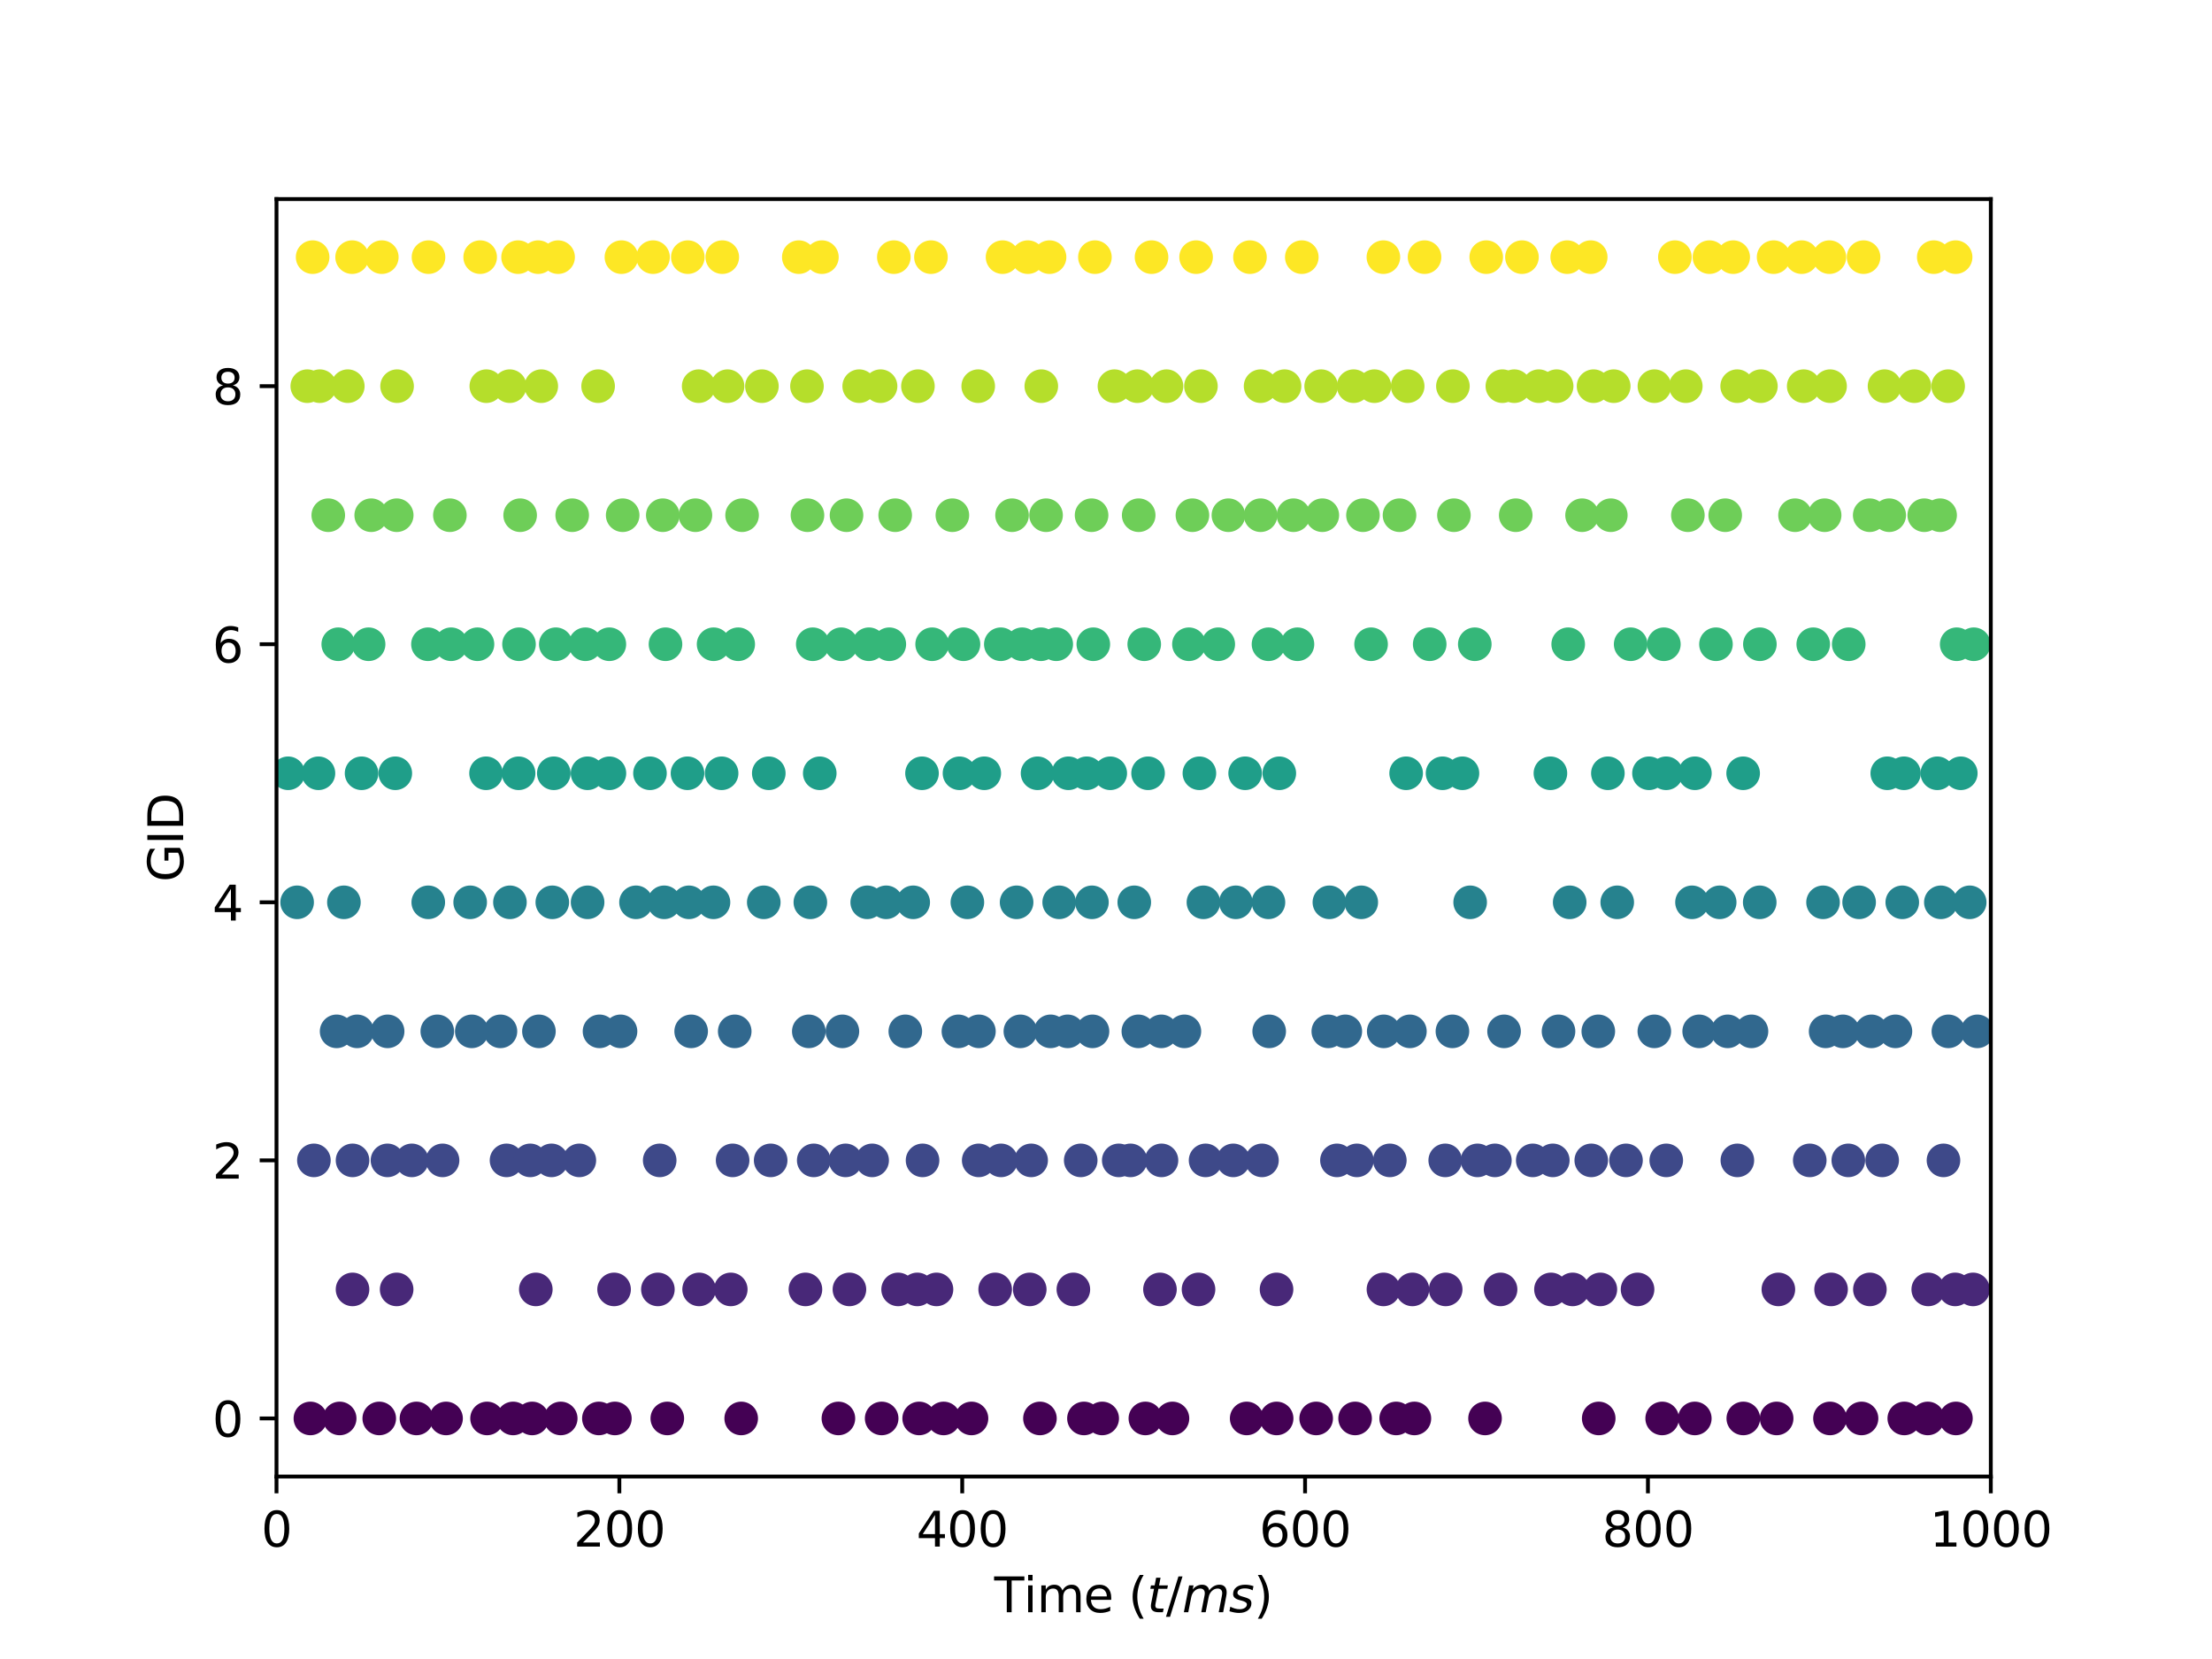 <?xml version="1.0" encoding="utf-8" standalone="no"?>
<!DOCTYPE svg PUBLIC "-//W3C//DTD SVG 1.1//EN"
  "http://www.w3.org/Graphics/SVG/1.1/DTD/svg11.dtd">
<svg xmlns:xlink="http://www.w3.org/1999/xlink" width="460.8pt" height="345.6pt" viewBox="0 0 460.8 345.6" xmlns="http://www.w3.org/2000/svg" version="1.1">
 <defs>
  <style type="text/css">*{stroke-linejoin: round; stroke-linecap: butt}</style>
 </defs>
 <g id="figure_1">
  <g id="patch_1">
   <path d="M 0 345.6 
L 460.8 345.6 
L 460.8 0 
L 0 0 
z
" style="fill: #ffffff"/>
  </g>
  <g id="axes_1">
   <g id="patch_2">
    <path d="M 57.6 307.584 
L 414.72 307.584 
L 414.72 41.472 
L 57.6 41.472 
z
" style="fill: #ffffff"/>
   </g>
   <g id="PathCollection_1">
    <defs>
     <path id="C0_0_50484d9654" d="M 0 3 
C 0.796 3 1.559 2.684 2.121 2.121 
C 2.684 1.559 3 0.796 3 -0 
C 3 -0.796 2.684 -1.559 2.121 -2.121 
C 1.559 -2.684 0.796 -3 0 -3 
C -0.796 -3 -1.559 -2.684 -2.121 -2.121 
C -2.684 -1.559 -3 -0.796 -3 0 
C -3 0.796 -2.684 1.559 -2.121 2.121 
C -1.559 2.684 -0.796 3 0 3 
z
"/>
    </defs>
    <g clip-path="url(#pa9f103e723)">
     <use xlink:href="#C0_0_50484d9654" x="60.022" y="161.088" style="fill: #1f9e89; stroke: #1f9e89"/>
    </g>
    <g clip-path="url(#pa9f103e723)">
     <use xlink:href="#C0_0_50484d9654" x="61.896" y="187.968" style="fill: #26828e; stroke: #26828e"/>
    </g>
    <g clip-path="url(#pa9f103e723)">
     <use xlink:href="#C0_0_50484d9654" x="64.011" y="80.448" style="fill: #b5de2b; stroke: #b5de2b"/>
    </g>
    <g clip-path="url(#pa9f103e723)">
     <use xlink:href="#C0_0_50484d9654" x="64.662" y="295.488" style="fill: #440154; stroke: #440154"/>
    </g>
    <g clip-path="url(#pa9f103e723)">
     <use xlink:href="#C0_0_50484d9654" x="65.127" y="53.568" style="fill: #fde725; stroke: #fde725"/>
    </g>
    <g clip-path="url(#pa9f103e723)">
     <use xlink:href="#C0_0_50484d9654" x="65.391" y="241.728" style="fill: #3e4989; stroke: #3e4989"/>
    </g>
    <g clip-path="url(#pa9f103e723)">
     <use xlink:href="#C0_0_50484d9654" x="66.338" y="161.088" style="fill: #1f9e89; stroke: #1f9e89"/>
    </g>
    <g clip-path="url(#pa9f103e723)">
     <use xlink:href="#C0_0_50484d9654" x="66.617" y="80.448" style="fill: #b5de2b; stroke: #b5de2b"/>
    </g>
    <g clip-path="url(#pa9f103e723)">
     <use xlink:href="#C0_0_50484d9654" x="68.385" y="107.328" style="fill: #6ece58; stroke: #6ece58"/>
    </g>
    <g clip-path="url(#pa9f103e723)">
     <use xlink:href="#C0_0_50484d9654" x="70.124" y="214.848" style="fill: #31688e; stroke: #31688e"/>
    </g>
    <g clip-path="url(#pa9f103e723)">
     <use xlink:href="#C0_0_50484d9654" x="70.463" y="134.208" style="fill: #35b779; stroke: #35b779"/>
    </g>
    <g clip-path="url(#pa9f103e723)">
     <use xlink:href="#C0_0_50484d9654" x="70.759" y="295.488" style="fill: #440154; stroke: #440154"/>
    </g>
    <g clip-path="url(#pa9f103e723)">
     <use xlink:href="#C0_0_50484d9654" x="71.643" y="187.968" style="fill: #26828e; stroke: #26828e"/>
    </g>
    <g clip-path="url(#pa9f103e723)">
     <use xlink:href="#C0_0_50484d9654" x="72.453" y="80.448" style="fill: #b5de2b; stroke: #b5de2b"/>
    </g>
    <g clip-path="url(#pa9f103e723)">
     <use xlink:href="#C0_0_50484d9654" x="73.352" y="53.568" style="fill: #fde725; stroke: #fde725"/>
    </g>
    <g clip-path="url(#pa9f103e723)">
     <use xlink:href="#C0_0_50484d9654" x="73.439" y="268.608" style="fill: #482878; stroke: #482878"/>
    </g>
    <g clip-path="url(#pa9f103e723)">
     <use xlink:href="#C0_0_50484d9654" x="73.44" y="241.728" style="fill: #3e4989; stroke: #3e4989"/>
    </g>
    <g clip-path="url(#pa9f103e723)">
     <use xlink:href="#C0_0_50484d9654" x="74.395" y="214.848" style="fill: #31688e; stroke: #31688e"/>
    </g>
    <g clip-path="url(#pa9f103e723)">
     <use xlink:href="#C0_0_50484d9654" x="75.322" y="161.088" style="fill: #1f9e89; stroke: #1f9e89"/>
    </g>
    <g clip-path="url(#pa9f103e723)">
     <use xlink:href="#C0_0_50484d9654" x="76.787" y="134.208" style="fill: #35b779; stroke: #35b779"/>
    </g>
    <g clip-path="url(#pa9f103e723)">
     <use xlink:href="#C0_0_50484d9654" x="77.329" y="107.328" style="fill: #6ece58; stroke: #6ece58"/>
    </g>
    <g clip-path="url(#pa9f103e723)">
     <use xlink:href="#C0_0_50484d9654" x="79.006" y="295.488" style="fill: #440154; stroke: #440154"/>
    </g>
    <g clip-path="url(#pa9f103e723)">
     <use xlink:href="#C0_0_50484d9654" x="79.537" y="53.568" style="fill: #fde725; stroke: #fde725"/>
    </g>
    <g clip-path="url(#pa9f103e723)">
     <use xlink:href="#C0_0_50484d9654" x="80.72" y="241.728" style="fill: #3e4989; stroke: #3e4989"/>
    </g>
    <g clip-path="url(#pa9f103e723)">
     <use xlink:href="#C0_0_50484d9654" x="80.75" y="214.848" style="fill: #31688e; stroke: #31688e"/>
    </g>
    <g clip-path="url(#pa9f103e723)">
     <use xlink:href="#C0_0_50484d9654" x="82.349" y="161.088" style="fill: #1f9e89; stroke: #1f9e89"/>
    </g>
    <g clip-path="url(#pa9f103e723)">
     <use xlink:href="#C0_0_50484d9654" x="82.628" y="268.608" style="fill: #482878; stroke: #482878"/>
    </g>
    <g clip-path="url(#pa9f103e723)">
     <use xlink:href="#C0_0_50484d9654" x="82.645" y="107.328" style="fill: #6ece58; stroke: #6ece58"/>
    </g>
    <g clip-path="url(#pa9f103e723)">
     <use xlink:href="#C0_0_50484d9654" x="82.72" y="80.448" style="fill: #b5de2b; stroke: #b5de2b"/>
    </g>
    <g clip-path="url(#pa9f103e723)">
     <use xlink:href="#C0_0_50484d9654" x="85.791" y="241.728" style="fill: #3e4989; stroke: #3e4989"/>
    </g>
    <g clip-path="url(#pa9f103e723)">
     <use xlink:href="#C0_0_50484d9654" x="86.758" y="295.488" style="fill: #440154; stroke: #440154"/>
    </g>
    <g clip-path="url(#pa9f103e723)">
     <use xlink:href="#C0_0_50484d9654" x="89.151" y="134.208" style="fill: #35b779; stroke: #35b779"/>
    </g>
    <g clip-path="url(#pa9f103e723)">
     <use xlink:href="#C0_0_50484d9654" x="89.216" y="187.968" style="fill: #26828e; stroke: #26828e"/>
    </g>
    <g clip-path="url(#pa9f103e723)">
     <use xlink:href="#C0_0_50484d9654" x="89.265" y="53.568" style="fill: #fde725; stroke: #fde725"/>
    </g>
    <g clip-path="url(#pa9f103e723)">
     <use xlink:href="#C0_0_50484d9654" x="91.096" y="214.848" style="fill: #31688e; stroke: #31688e"/>
    </g>
    <g clip-path="url(#pa9f103e723)">
     <use xlink:href="#C0_0_50484d9654" x="92.194" y="241.728" style="fill: #3e4989; stroke: #3e4989"/>
    </g>
    <g clip-path="url(#pa9f103e723)">
     <use xlink:href="#C0_0_50484d9654" x="92.923" y="295.488" style="fill: #440154; stroke: #440154"/>
    </g>
    <g clip-path="url(#pa9f103e723)">
     <use xlink:href="#C0_0_50484d9654" x="93.718" y="107.328" style="fill: #6ece58; stroke: #6ece58"/>
    </g>
    <g clip-path="url(#pa9f103e723)">
     <use xlink:href="#C0_0_50484d9654" x="93.969" y="134.208" style="fill: #35b779; stroke: #35b779"/>
    </g>
    <g clip-path="url(#pa9f103e723)">
     <use xlink:href="#C0_0_50484d9654" x="97.945" y="187.968" style="fill: #26828e; stroke: #26828e"/>
    </g>
    <g clip-path="url(#pa9f103e723)">
     <use xlink:href="#C0_0_50484d9654" x="98.278" y="214.848" style="fill: #31688e; stroke: #31688e"/>
    </g>
    <g clip-path="url(#pa9f103e723)">
     <use xlink:href="#C0_0_50484d9654" x="99.468" y="134.208" style="fill: #35b779; stroke: #35b779"/>
    </g>
    <g clip-path="url(#pa9f103e723)">
     <use xlink:href="#C0_0_50484d9654" x="100.028" y="53.568" style="fill: #fde725; stroke: #fde725"/>
    </g>
    <g clip-path="url(#pa9f103e723)">
     <use xlink:href="#C0_0_50484d9654" x="101.253" y="161.088" style="fill: #1f9e89; stroke: #1f9e89"/>
    </g>
    <g clip-path="url(#pa9f103e723)">
     <use xlink:href="#C0_0_50484d9654" x="101.31" y="80.448" style="fill: #b5de2b; stroke: #b5de2b"/>
    </g>
    <g clip-path="url(#pa9f103e723)">
     <use xlink:href="#C0_0_50484d9654" x="101.462" y="295.488" style="fill: #440154; stroke: #440154"/>
    </g>
    <g clip-path="url(#pa9f103e723)">
     <use xlink:href="#C0_0_50484d9654" x="104.252" y="214.848" style="fill: #31688e; stroke: #31688e"/>
    </g>
    <g clip-path="url(#pa9f103e723)">
     <use xlink:href="#C0_0_50484d9654" x="105.519" y="241.728" style="fill: #3e4989; stroke: #3e4989"/>
    </g>
    <g clip-path="url(#pa9f103e723)">
     <use xlink:href="#C0_0_50484d9654" x="106.183" y="80.448" style="fill: #b5de2b; stroke: #b5de2b"/>
    </g>
    <g clip-path="url(#pa9f103e723)">
     <use xlink:href="#C0_0_50484d9654" x="106.23" y="187.968" style="fill: #26828e; stroke: #26828e"/>
    </g>
    <g clip-path="url(#pa9f103e723)">
     <use xlink:href="#C0_0_50484d9654" x="106.895" y="295.488" style="fill: #440154; stroke: #440154"/>
    </g>
    <g clip-path="url(#pa9f103e723)">
     <use xlink:href="#C0_0_50484d9654" x="107.923" y="53.568" style="fill: #fde725; stroke: #fde725"/>
    </g>
    <g clip-path="url(#pa9f103e723)">
     <use xlink:href="#C0_0_50484d9654" x="108.034" y="161.088" style="fill: #1f9e89; stroke: #1f9e89"/>
    </g>
    <g clip-path="url(#pa9f103e723)">
     <use xlink:href="#C0_0_50484d9654" x="108.12" y="134.208" style="fill: #35b779; stroke: #35b779"/>
    </g>
    <g clip-path="url(#pa9f103e723)">
     <use xlink:href="#C0_0_50484d9654" x="108.355" y="107.328" style="fill: #6ece58; stroke: #6ece58"/>
    </g>
    <g clip-path="url(#pa9f103e723)">
     <use xlink:href="#C0_0_50484d9654" x="110.454" y="241.728" style="fill: #3e4989; stroke: #3e4989"/>
    </g>
    <g clip-path="url(#pa9f103e723)">
     <use xlink:href="#C0_0_50484d9654" x="110.856" y="295.488" style="fill: #440154; stroke: #440154"/>
    </g>
    <g clip-path="url(#pa9f103e723)">
     <use xlink:href="#C0_0_50484d9654" x="111.62" y="268.608" style="fill: #482878; stroke: #482878"/>
    </g>
    <g clip-path="url(#pa9f103e723)">
     <use xlink:href="#C0_0_50484d9654" x="112.112" y="53.568" style="fill: #fde725; stroke: #fde725"/>
    </g>
    <g clip-path="url(#pa9f103e723)">
     <use xlink:href="#C0_0_50484d9654" x="112.269" y="214.848" style="fill: #31688e; stroke: #31688e"/>
    </g>
    <g clip-path="url(#pa9f103e723)">
     <use xlink:href="#C0_0_50484d9654" x="112.758" y="80.448" style="fill: #b5de2b; stroke: #b5de2b"/>
    </g>
    <g clip-path="url(#pa9f103e723)">
     <use xlink:href="#C0_0_50484d9654" x="114.884" y="241.728" style="fill: #3e4989; stroke: #3e4989"/>
    </g>
    <g clip-path="url(#pa9f103e723)">
     <use xlink:href="#C0_0_50484d9654" x="115.057" y="187.968" style="fill: #26828e; stroke: #26828e"/>
    </g>
    <g clip-path="url(#pa9f103e723)">
     <use xlink:href="#C0_0_50484d9654" x="115.367" y="161.088" style="fill: #1f9e89; stroke: #1f9e89"/>
    </g>
    <g clip-path="url(#pa9f103e723)">
     <use xlink:href="#C0_0_50484d9654" x="115.783" y="134.208" style="fill: #35b779; stroke: #35b779"/>
    </g>
    <g clip-path="url(#pa9f103e723)">
     <use xlink:href="#C0_0_50484d9654" x="116.263" y="53.568" style="fill: #fde725; stroke: #fde725"/>
    </g>
    <g clip-path="url(#pa9f103e723)">
     <use xlink:href="#C0_0_50484d9654" x="116.809" y="295.488" style="fill: #440154; stroke: #440154"/>
    </g>
    <g clip-path="url(#pa9f103e723)">
     <use xlink:href="#C0_0_50484d9654" x="119.201" y="107.328" style="fill: #6ece58; stroke: #6ece58"/>
    </g>
    <g clip-path="url(#pa9f103e723)">
     <use xlink:href="#C0_0_50484d9654" x="120.686" y="241.728" style="fill: #3e4989; stroke: #3e4989"/>
    </g>
    <g clip-path="url(#pa9f103e723)">
     <use xlink:href="#C0_0_50484d9654" x="121.952" y="134.208" style="fill: #35b779; stroke: #35b779"/>
    </g>
    <g clip-path="url(#pa9f103e723)">
     <use xlink:href="#C0_0_50484d9654" x="122.399" y="161.088" style="fill: #1f9e89; stroke: #1f9e89"/>
    </g>
    <g clip-path="url(#pa9f103e723)">
     <use xlink:href="#C0_0_50484d9654" x="122.408" y="187.968" style="fill: #26828e; stroke: #26828e"/>
    </g>
    <g clip-path="url(#pa9f103e723)">
     <use xlink:href="#C0_0_50484d9654" x="124.598" y="80.448" style="fill: #b5de2b; stroke: #b5de2b"/>
    </g>
    <g clip-path="url(#pa9f103e723)">
     <use xlink:href="#C0_0_50484d9654" x="124.759" y="295.488" style="fill: #440154; stroke: #440154"/>
    </g>
    <g clip-path="url(#pa9f103e723)">
     <use xlink:href="#C0_0_50484d9654" x="124.891" y="214.848" style="fill: #31688e; stroke: #31688e"/>
    </g>
    <g clip-path="url(#pa9f103e723)">
     <use xlink:href="#C0_0_50484d9654" x="126.939" y="134.208" style="fill: #35b779; stroke: #35b779"/>
    </g>
    <g clip-path="url(#pa9f103e723)">
     <use xlink:href="#C0_0_50484d9654" x="126.952" y="161.088" style="fill: #1f9e89; stroke: #1f9e89"/>
    </g>
    <g clip-path="url(#pa9f103e723)">
     <use xlink:href="#C0_0_50484d9654" x="127.925" y="268.608" style="fill: #482878; stroke: #482878"/>
    </g>
    <g clip-path="url(#pa9f103e723)">
     <use xlink:href="#C0_0_50484d9654" x="128.088" y="295.488" style="fill: #440154; stroke: #440154"/>
    </g>
    <g clip-path="url(#pa9f103e723)">
     <use xlink:href="#C0_0_50484d9654" x="129.267" y="214.848" style="fill: #31688e; stroke: #31688e"/>
    </g>
    <g clip-path="url(#pa9f103e723)">
     <use xlink:href="#C0_0_50484d9654" x="129.454" y="53.568" style="fill: #fde725; stroke: #fde725"/>
    </g>
    <g clip-path="url(#pa9f103e723)">
     <use xlink:href="#C0_0_50484d9654" x="129.714" y="107.328" style="fill: #6ece58; stroke: #6ece58"/>
    </g>
    <g clip-path="url(#pa9f103e723)">
     <use xlink:href="#C0_0_50484d9654" x="132.493" y="187.968" style="fill: #26828e; stroke: #26828e"/>
    </g>
    <g clip-path="url(#pa9f103e723)">
     <use xlink:href="#C0_0_50484d9654" x="135.402" y="161.088" style="fill: #1f9e89; stroke: #1f9e89"/>
    </g>
    <g clip-path="url(#pa9f103e723)">
     <use xlink:href="#C0_0_50484d9654" x="136.038" y="53.568" style="fill: #fde725; stroke: #fde725"/>
    </g>
    <g clip-path="url(#pa9f103e723)">
     <use xlink:href="#C0_0_50484d9654" x="137.049" y="268.608" style="fill: #482878; stroke: #482878"/>
    </g>
    <g clip-path="url(#pa9f103e723)">
     <use xlink:href="#C0_0_50484d9654" x="137.427" y="241.728" style="fill: #3e4989; stroke: #3e4989"/>
    </g>
    <g clip-path="url(#pa9f103e723)">
     <use xlink:href="#C0_0_50484d9654" x="138.069" y="107.328" style="fill: #6ece58; stroke: #6ece58"/>
    </g>
    <g clip-path="url(#pa9f103e723)">
     <use xlink:href="#C0_0_50484d9654" x="138.363" y="187.968" style="fill: #26828e; stroke: #26828e"/>
    </g>
    <g clip-path="url(#pa9f103e723)">
     <use xlink:href="#C0_0_50484d9654" x="138.634" y="134.208" style="fill: #35b779; stroke: #35b779"/>
    </g>
    <g clip-path="url(#pa9f103e723)">
     <use xlink:href="#C0_0_50484d9654" x="139.011" y="295.488" style="fill: #440154; stroke: #440154"/>
    </g>
    <g clip-path="url(#pa9f103e723)">
     <use xlink:href="#C0_0_50484d9654" x="143.218" y="161.088" style="fill: #1f9e89; stroke: #1f9e89"/>
    </g>
    <g clip-path="url(#pa9f103e723)">
     <use xlink:href="#C0_0_50484d9654" x="143.286" y="53.568" style="fill: #fde725; stroke: #fde725"/>
    </g>
    <g clip-path="url(#pa9f103e723)">
     <use xlink:href="#C0_0_50484d9654" x="143.524" y="187.968" style="fill: #26828e; stroke: #26828e"/>
    </g>
    <g clip-path="url(#pa9f103e723)">
     <use xlink:href="#C0_0_50484d9654" x="143.981" y="214.848" style="fill: #31688e; stroke: #31688e"/>
    </g>
    <g clip-path="url(#pa9f103e723)">
     <use xlink:href="#C0_0_50484d9654" x="144.869" y="107.328" style="fill: #6ece58; stroke: #6ece58"/>
    </g>
    <g clip-path="url(#pa9f103e723)">
     <use xlink:href="#C0_0_50484d9654" x="145.545" y="80.448" style="fill: #b5de2b; stroke: #b5de2b"/>
    </g>
    <g clip-path="url(#pa9f103e723)">
     <use xlink:href="#C0_0_50484d9654" x="145.637" y="268.608" style="fill: #482878; stroke: #482878"/>
    </g>
    <g clip-path="url(#pa9f103e723)">
     <use xlink:href="#C0_0_50484d9654" x="148.633" y="187.968" style="fill: #26828e; stroke: #26828e"/>
    </g>
    <g clip-path="url(#pa9f103e723)">
     <use xlink:href="#C0_0_50484d9654" x="148.653" y="134.208" style="fill: #35b779; stroke: #35b779"/>
    </g>
    <g clip-path="url(#pa9f103e723)">
     <use xlink:href="#C0_0_50484d9654" x="150.326" y="161.088" style="fill: #1f9e89; stroke: #1f9e89"/>
    </g>
    <g clip-path="url(#pa9f103e723)">
     <use xlink:href="#C0_0_50484d9654" x="150.463" y="53.568" style="fill: #fde725; stroke: #fde725"/>
    </g>
    <g clip-path="url(#pa9f103e723)">
     <use xlink:href="#C0_0_50484d9654" x="151.563" y="80.448" style="fill: #b5de2b; stroke: #b5de2b"/>
    </g>
    <g clip-path="url(#pa9f103e723)">
     <use xlink:href="#C0_0_50484d9654" x="152.232" y="268.608" style="fill: #482878; stroke: #482878"/>
    </g>
    <g clip-path="url(#pa9f103e723)">
     <use xlink:href="#C0_0_50484d9654" x="152.618" y="241.728" style="fill: #3e4989; stroke: #3e4989"/>
    </g>
    <g clip-path="url(#pa9f103e723)">
     <use xlink:href="#C0_0_50484d9654" x="153.056" y="214.848" style="fill: #31688e; stroke: #31688e"/>
    </g>
    <g clip-path="url(#pa9f103e723)">
     <use xlink:href="#C0_0_50484d9654" x="153.784" y="134.208" style="fill: #35b779; stroke: #35b779"/>
    </g>
    <g clip-path="url(#pa9f103e723)">
     <use xlink:href="#C0_0_50484d9654" x="154.405" y="295.488" style="fill: #440154; stroke: #440154"/>
    </g>
    <g clip-path="url(#pa9f103e723)">
     <use xlink:href="#C0_0_50484d9654" x="154.59" y="107.328" style="fill: #6ece58; stroke: #6ece58"/>
    </g>
    <g clip-path="url(#pa9f103e723)">
     <use xlink:href="#C0_0_50484d9654" x="158.719" y="80.448" style="fill: #b5de2b; stroke: #b5de2b"/>
    </g>
    <g clip-path="url(#pa9f103e723)">
     <use xlink:href="#C0_0_50484d9654" x="159.107" y="187.968" style="fill: #26828e; stroke: #26828e"/>
    </g>
    <g clip-path="url(#pa9f103e723)">
     <use xlink:href="#C0_0_50484d9654" x="160.151" y="161.088" style="fill: #1f9e89; stroke: #1f9e89"/>
    </g>
    <g clip-path="url(#pa9f103e723)">
     <use xlink:href="#C0_0_50484d9654" x="160.542" y="241.728" style="fill: #3e4989; stroke: #3e4989"/>
    </g>
    <g clip-path="url(#pa9f103e723)">
     <use xlink:href="#C0_0_50484d9654" x="166.406" y="53.568" style="fill: #fde725; stroke: #fde725"/>
    </g>
    <g clip-path="url(#pa9f103e723)">
     <use xlink:href="#C0_0_50484d9654" x="167.787" y="268.608" style="fill: #482878; stroke: #482878"/>
    </g>
    <g clip-path="url(#pa9f103e723)">
     <use xlink:href="#C0_0_50484d9654" x="168.106" y="80.448" style="fill: #b5de2b; stroke: #b5de2b"/>
    </g>
    <g clip-path="url(#pa9f103e723)">
     <use xlink:href="#C0_0_50484d9654" x="168.21" y="107.328" style="fill: #6ece58; stroke: #6ece58"/>
    </g>
    <g clip-path="url(#pa9f103e723)">
     <use xlink:href="#C0_0_50484d9654" x="168.488" y="214.848" style="fill: #31688e; stroke: #31688e"/>
    </g>
    <g clip-path="url(#pa9f103e723)">
     <use xlink:href="#C0_0_50484d9654" x="168.811" y="187.968" style="fill: #26828e; stroke: #26828e"/>
    </g>
    <g clip-path="url(#pa9f103e723)">
     <use xlink:href="#C0_0_50484d9654" x="169.314" y="134.208" style="fill: #35b779; stroke: #35b779"/>
    </g>
    <g clip-path="url(#pa9f103e723)">
     <use xlink:href="#C0_0_50484d9654" x="169.515" y="241.728" style="fill: #3e4989; stroke: #3e4989"/>
    </g>
    <g clip-path="url(#pa9f103e723)">
     <use xlink:href="#C0_0_50484d9654" x="170.77" y="161.088" style="fill: #1f9e89; stroke: #1f9e89"/>
    </g>
    <g clip-path="url(#pa9f103e723)">
     <use xlink:href="#C0_0_50484d9654" x="171.216" y="53.568" style="fill: #fde725; stroke: #fde725"/>
    </g>
    <g clip-path="url(#pa9f103e723)">
     <use xlink:href="#C0_0_50484d9654" x="174.654" y="295.488" style="fill: #440154; stroke: #440154"/>
    </g>
    <g clip-path="url(#pa9f103e723)">
     <use xlink:href="#C0_0_50484d9654" x="175.241" y="134.208" style="fill: #35b779; stroke: #35b779"/>
    </g>
    <g clip-path="url(#pa9f103e723)">
     <use xlink:href="#C0_0_50484d9654" x="175.489" y="214.848" style="fill: #31688e; stroke: #31688e"/>
    </g>
    <g clip-path="url(#pa9f103e723)">
     <use xlink:href="#C0_0_50484d9654" x="176.146" y="241.728" style="fill: #3e4989; stroke: #3e4989"/>
    </g>
    <g clip-path="url(#pa9f103e723)">
     <use xlink:href="#C0_0_50484d9654" x="176.346" y="107.328" style="fill: #6ece58; stroke: #6ece58"/>
    </g>
    <g clip-path="url(#pa9f103e723)">
     <use xlink:href="#C0_0_50484d9654" x="176.951" y="268.608" style="fill: #482878; stroke: #482878"/>
    </g>
    <g clip-path="url(#pa9f103e723)">
     <use xlink:href="#C0_0_50484d9654" x="178.986" y="80.448" style="fill: #b5de2b; stroke: #b5de2b"/>
    </g>
    <g clip-path="url(#pa9f103e723)">
     <use xlink:href="#C0_0_50484d9654" x="180.658" y="187.968" style="fill: #26828e; stroke: #26828e"/>
    </g>
    <g clip-path="url(#pa9f103e723)">
     <use xlink:href="#C0_0_50484d9654" x="181.01" y="134.208" style="fill: #35b779; stroke: #35b779"/>
    </g>
    <g clip-path="url(#pa9f103e723)">
     <use xlink:href="#C0_0_50484d9654" x="181.682" y="241.728" style="fill: #3e4989; stroke: #3e4989"/>
    </g>
    <g clip-path="url(#pa9f103e723)">
     <use xlink:href="#C0_0_50484d9654" x="183.437" y="80.448" style="fill: #b5de2b; stroke: #b5de2b"/>
    </g>
    <g clip-path="url(#pa9f103e723)">
     <use xlink:href="#C0_0_50484d9654" x="183.667" y="295.488" style="fill: #440154; stroke: #440154"/>
    </g>
    <g clip-path="url(#pa9f103e723)">
     <use xlink:href="#C0_0_50484d9654" x="184.609" y="187.968" style="fill: #26828e; stroke: #26828e"/>
    </g>
    <g clip-path="url(#pa9f103e723)">
     <use xlink:href="#C0_0_50484d9654" x="185.261" y="134.208" style="fill: #35b779; stroke: #35b779"/>
    </g>
    <g clip-path="url(#pa9f103e723)">
     <use xlink:href="#C0_0_50484d9654" x="186.202" y="53.568" style="fill: #fde725; stroke: #fde725"/>
    </g>
    <g clip-path="url(#pa9f103e723)">
     <use xlink:href="#C0_0_50484d9654" x="186.485" y="107.328" style="fill: #6ece58; stroke: #6ece58"/>
    </g>
    <g clip-path="url(#pa9f103e723)">
     <use xlink:href="#C0_0_50484d9654" x="187.094" y="268.608" style="fill: #482878; stroke: #482878"/>
    </g>
    <g clip-path="url(#pa9f103e723)">
     <use xlink:href="#C0_0_50484d9654" x="188.594" y="214.848" style="fill: #31688e; stroke: #31688e"/>
    </g>
    <g clip-path="url(#pa9f103e723)">
     <use xlink:href="#C0_0_50484d9654" x="190.239" y="187.968" style="fill: #26828e; stroke: #26828e"/>
    </g>
    <g clip-path="url(#pa9f103e723)">
     <use xlink:href="#C0_0_50484d9654" x="191.097" y="268.608" style="fill: #482878; stroke: #482878"/>
    </g>
    <g clip-path="url(#pa9f103e723)">
     <use xlink:href="#C0_0_50484d9654" x="191.221" y="80.448" style="fill: #b5de2b; stroke: #b5de2b"/>
    </g>
    <g clip-path="url(#pa9f103e723)">
     <use xlink:href="#C0_0_50484d9654" x="191.479" y="295.488" style="fill: #440154; stroke: #440154"/>
    </g>
    <g clip-path="url(#pa9f103e723)">
     <use xlink:href="#C0_0_50484d9654" x="192.071" y="161.088" style="fill: #1f9e89; stroke: #1f9e89"/>
    </g>
    <g clip-path="url(#pa9f103e723)">
     <use xlink:href="#C0_0_50484d9654" x="192.184" y="241.728" style="fill: #3e4989; stroke: #3e4989"/>
    </g>
    <g clip-path="url(#pa9f103e723)">
     <use xlink:href="#C0_0_50484d9654" x="193.933" y="53.568" style="fill: #fde725; stroke: #fde725"/>
    </g>
    <g clip-path="url(#pa9f103e723)">
     <use xlink:href="#C0_0_50484d9654" x="194.181" y="134.208" style="fill: #35b779; stroke: #35b779"/>
    </g>
    <g clip-path="url(#pa9f103e723)">
     <use xlink:href="#C0_0_50484d9654" x="195.088" y="268.608" style="fill: #482878; stroke: #482878"/>
    </g>
    <g clip-path="url(#pa9f103e723)">
     <use xlink:href="#C0_0_50484d9654" x="196.575" y="295.488" style="fill: #440154; stroke: #440154"/>
    </g>
    <g clip-path="url(#pa9f103e723)">
     <use xlink:href="#C0_0_50484d9654" x="198.396" y="107.328" style="fill: #6ece58; stroke: #6ece58"/>
    </g>
    <g clip-path="url(#pa9f103e723)">
     <use xlink:href="#C0_0_50484d9654" x="199.656" y="214.848" style="fill: #31688e; stroke: #31688e"/>
    </g>
    <g clip-path="url(#pa9f103e723)">
     <use xlink:href="#C0_0_50484d9654" x="199.881" y="161.088" style="fill: #1f9e89; stroke: #1f9e89"/>
    </g>
    <g clip-path="url(#pa9f103e723)">
     <use xlink:href="#C0_0_50484d9654" x="200.71" y="134.208" style="fill: #35b779; stroke: #35b779"/>
    </g>
    <g clip-path="url(#pa9f103e723)">
     <use xlink:href="#C0_0_50484d9654" x="201.521" y="187.968" style="fill: #26828e; stroke: #26828e"/>
    </g>
    <g clip-path="url(#pa9f103e723)">
     <use xlink:href="#C0_0_50484d9654" x="202.38" y="295.488" style="fill: #440154; stroke: #440154"/>
    </g>
    <g clip-path="url(#pa9f103e723)">
     <use xlink:href="#C0_0_50484d9654" x="203.781" y="80.448" style="fill: #b5de2b; stroke: #b5de2b"/>
    </g>
    <g clip-path="url(#pa9f103e723)">
     <use xlink:href="#C0_0_50484d9654" x="203.882" y="241.728" style="fill: #3e4989; stroke: #3e4989"/>
    </g>
    <g clip-path="url(#pa9f103e723)">
     <use xlink:href="#C0_0_50484d9654" x="203.929" y="214.848" style="fill: #31688e; stroke: #31688e"/>
    </g>
    <g clip-path="url(#pa9f103e723)">
     <use xlink:href="#C0_0_50484d9654" x="205.043" y="161.088" style="fill: #1f9e89; stroke: #1f9e89"/>
    </g>
    <g clip-path="url(#pa9f103e723)">
     <use xlink:href="#C0_0_50484d9654" x="207.314" y="268.608" style="fill: #482878; stroke: #482878"/>
    </g>
    <g clip-path="url(#pa9f103e723)">
     <use xlink:href="#C0_0_50484d9654" x="208.489" y="134.208" style="fill: #35b779; stroke: #35b779"/>
    </g>
    <g clip-path="url(#pa9f103e723)">
     <use xlink:href="#C0_0_50484d9654" x="208.529" y="241.728" style="fill: #3e4989; stroke: #3e4989"/>
    </g>
    <g clip-path="url(#pa9f103e723)">
     <use xlink:href="#C0_0_50484d9654" x="208.849" y="53.568" style="fill: #fde725; stroke: #fde725"/>
    </g>
    <g clip-path="url(#pa9f103e723)">
     <use xlink:href="#C0_0_50484d9654" x="210.828" y="107.328" style="fill: #6ece58; stroke: #6ece58"/>
    </g>
    <g clip-path="url(#pa9f103e723)">
     <use xlink:href="#C0_0_50484d9654" x="211.777" y="187.968" style="fill: #26828e; stroke: #26828e"/>
    </g>
    <g clip-path="url(#pa9f103e723)">
     <use xlink:href="#C0_0_50484d9654" x="212.561" y="214.848" style="fill: #31688e; stroke: #31688e"/>
    </g>
    <g clip-path="url(#pa9f103e723)">
     <use xlink:href="#C0_0_50484d9654" x="212.934" y="134.208" style="fill: #35b779; stroke: #35b779"/>
    </g>
    <g clip-path="url(#pa9f103e723)">
     <use xlink:href="#C0_0_50484d9654" x="214.125" y="53.568" style="fill: #fde725; stroke: #fde725"/>
    </g>
    <g clip-path="url(#pa9f103e723)">
     <use xlink:href="#C0_0_50484d9654" x="214.514" y="268.608" style="fill: #482878; stroke: #482878"/>
    </g>
    <g clip-path="url(#pa9f103e723)">
     <use xlink:href="#C0_0_50484d9654" x="214.806" y="241.728" style="fill: #3e4989; stroke: #3e4989"/>
    </g>
    <g clip-path="url(#pa9f103e723)">
     <use xlink:href="#C0_0_50484d9654" x="216.142" y="161.088" style="fill: #1f9e89; stroke: #1f9e89"/>
    </g>
    <g clip-path="url(#pa9f103e723)">
     <use xlink:href="#C0_0_50484d9654" x="216.639" y="295.488" style="fill: #440154; stroke: #440154"/>
    </g>
    <g clip-path="url(#pa9f103e723)">
     <use xlink:href="#C0_0_50484d9654" x="216.845" y="134.208" style="fill: #35b779; stroke: #35b779"/>
    </g>
    <g clip-path="url(#pa9f103e723)">
     <use xlink:href="#C0_0_50484d9654" x="216.922" y="80.448" style="fill: #b5de2b; stroke: #b5de2b"/>
    </g>
    <g clip-path="url(#pa9f103e723)">
     <use xlink:href="#C0_0_50484d9654" x="217.915" y="107.328" style="fill: #6ece58; stroke: #6ece58"/>
    </g>
    <g clip-path="url(#pa9f103e723)">
     <use xlink:href="#C0_0_50484d9654" x="218.642" y="53.568" style="fill: #fde725; stroke: #fde725"/>
    </g>
    <g clip-path="url(#pa9f103e723)">
     <use xlink:href="#C0_0_50484d9654" x="218.857" y="214.848" style="fill: #31688e; stroke: #31688e"/>
    </g>
    <g clip-path="url(#pa9f103e723)">
     <use xlink:href="#C0_0_50484d9654" x="220.036" y="134.208" style="fill: #35b779; stroke: #35b779"/>
    </g>
    <g clip-path="url(#pa9f103e723)">
     <use xlink:href="#C0_0_50484d9654" x="220.648" y="187.968" style="fill: #26828e; stroke: #26828e"/>
    </g>
    <g clip-path="url(#pa9f103e723)">
     <use xlink:href="#C0_0_50484d9654" x="222.41" y="214.848" style="fill: #31688e; stroke: #31688e"/>
    </g>
    <g clip-path="url(#pa9f103e723)">
     <use xlink:href="#C0_0_50484d9654" x="222.57" y="161.088" style="fill: #1f9e89; stroke: #1f9e89"/>
    </g>
    <g clip-path="url(#pa9f103e723)">
     <use xlink:href="#C0_0_50484d9654" x="223.601" y="268.608" style="fill: #482878; stroke: #482878"/>
    </g>
    <g clip-path="url(#pa9f103e723)">
     <use xlink:href="#C0_0_50484d9654" x="225.132" y="241.728" style="fill: #3e4989; stroke: #3e4989"/>
    </g>
    <g clip-path="url(#pa9f103e723)">
     <use xlink:href="#C0_0_50484d9654" x="225.807" y="295.488" style="fill: #440154; stroke: #440154"/>
    </g>
    <g clip-path="url(#pa9f103e723)">
     <use xlink:href="#C0_0_50484d9654" x="226.38" y="161.088" style="fill: #1f9e89; stroke: #1f9e89"/>
    </g>
    <g clip-path="url(#pa9f103e723)">
     <use xlink:href="#C0_0_50484d9654" x="227.396" y="107.328" style="fill: #6ece58; stroke: #6ece58"/>
    </g>
    <g clip-path="url(#pa9f103e723)">
     <use xlink:href="#C0_0_50484d9654" x="227.47" y="187.968" style="fill: #26828e; stroke: #26828e"/>
    </g>
    <g clip-path="url(#pa9f103e723)">
     <use xlink:href="#C0_0_50484d9654" x="227.588" y="214.848" style="fill: #31688e; stroke: #31688e"/>
    </g>
    <g clip-path="url(#pa9f103e723)">
     <use xlink:href="#C0_0_50484d9654" x="227.758" y="134.208" style="fill: #35b779; stroke: #35b779"/>
    </g>
    <g clip-path="url(#pa9f103e723)">
     <use xlink:href="#C0_0_50484d9654" x="228.091" y="53.568" style="fill: #fde725; stroke: #fde725"/>
    </g>
    <g clip-path="url(#pa9f103e723)">
     <use xlink:href="#C0_0_50484d9654" x="229.608" y="295.488" style="fill: #440154; stroke: #440154"/>
    </g>
    <g clip-path="url(#pa9f103e723)">
     <use xlink:href="#C0_0_50484d9654" x="231.287" y="161.088" style="fill: #1f9e89; stroke: #1f9e89"/>
    </g>
    <g clip-path="url(#pa9f103e723)">
     <use xlink:href="#C0_0_50484d9654" x="232.158" y="80.448" style="fill: #b5de2b; stroke: #b5de2b"/>
    </g>
    <g clip-path="url(#pa9f103e723)">
     <use xlink:href="#C0_0_50484d9654" x="233.056" y="241.728" style="fill: #3e4989; stroke: #3e4989"/>
    </g>
    <g clip-path="url(#pa9f103e723)">
     <use xlink:href="#C0_0_50484d9654" x="235.496" y="241.728" style="fill: #3e4989; stroke: #3e4989"/>
    </g>
    <g clip-path="url(#pa9f103e723)">
     <use xlink:href="#C0_0_50484d9654" x="236.29" y="187.968" style="fill: #26828e; stroke: #26828e"/>
    </g>
    <g clip-path="url(#pa9f103e723)">
     <use xlink:href="#C0_0_50484d9654" x="236.914" y="80.448" style="fill: #b5de2b; stroke: #b5de2b"/>
    </g>
    <g clip-path="url(#pa9f103e723)">
     <use xlink:href="#C0_0_50484d9654" x="237.14" y="214.848" style="fill: #31688e; stroke: #31688e"/>
    </g>
    <g clip-path="url(#pa9f103e723)">
     <use xlink:href="#C0_0_50484d9654" x="237.209" y="107.328" style="fill: #6ece58; stroke: #6ece58"/>
    </g>
    <g clip-path="url(#pa9f103e723)">
     <use xlink:href="#C0_0_50484d9654" x="238.365" y="134.208" style="fill: #35b779; stroke: #35b779"/>
    </g>
    <g clip-path="url(#pa9f103e723)">
     <use xlink:href="#C0_0_50484d9654" x="238.602" y="295.488" style="fill: #440154; stroke: #440154"/>
    </g>
    <g clip-path="url(#pa9f103e723)">
     <use xlink:href="#C0_0_50484d9654" x="239.164" y="161.088" style="fill: #1f9e89; stroke: #1f9e89"/>
    </g>
    <g clip-path="url(#pa9f103e723)">
     <use xlink:href="#C0_0_50484d9654" x="239.888" y="53.568" style="fill: #fde725; stroke: #fde725"/>
    </g>
    <g clip-path="url(#pa9f103e723)">
     <use xlink:href="#C0_0_50484d9654" x="241.641" y="268.608" style="fill: #482878; stroke: #482878"/>
    </g>
    <g clip-path="url(#pa9f103e723)">
     <use xlink:href="#C0_0_50484d9654" x="241.926" y="214.848" style="fill: #31688e; stroke: #31688e"/>
    </g>
    <g clip-path="url(#pa9f103e723)">
     <use xlink:href="#C0_0_50484d9654" x="241.958" y="241.728" style="fill: #3e4989; stroke: #3e4989"/>
    </g>
    <g clip-path="url(#pa9f103e723)">
     <use xlink:href="#C0_0_50484d9654" x="243.006" y="80.448" style="fill: #b5de2b; stroke: #b5de2b"/>
    </g>
    <g clip-path="url(#pa9f103e723)">
     <use xlink:href="#C0_0_50484d9654" x="244.247" y="295.488" style="fill: #440154; stroke: #440154"/>
    </g>
    <g clip-path="url(#pa9f103e723)">
     <use xlink:href="#C0_0_50484d9654" x="246.731" y="214.848" style="fill: #31688e; stroke: #31688e"/>
    </g>
    <g clip-path="url(#pa9f103e723)">
     <use xlink:href="#C0_0_50484d9654" x="247.677" y="134.208" style="fill: #35b779; stroke: #35b779"/>
    </g>
    <g clip-path="url(#pa9f103e723)">
     <use xlink:href="#C0_0_50484d9654" x="248.404" y="107.328" style="fill: #6ece58; stroke: #6ece58"/>
    </g>
    <g clip-path="url(#pa9f103e723)">
     <use xlink:href="#C0_0_50484d9654" x="249.167" y="53.568" style="fill: #fde725; stroke: #fde725"/>
    </g>
    <g clip-path="url(#pa9f103e723)">
     <use xlink:href="#C0_0_50484d9654" x="249.674" y="268.608" style="fill: #482878; stroke: #482878"/>
    </g>
    <g clip-path="url(#pa9f103e723)">
     <use xlink:href="#C0_0_50484d9654" x="249.856" y="161.088" style="fill: #1f9e89; stroke: #1f9e89"/>
    </g>
    <g clip-path="url(#pa9f103e723)">
     <use xlink:href="#C0_0_50484d9654" x="250.177" y="80.448" style="fill: #b5de2b; stroke: #b5de2b"/>
    </g>
    <g clip-path="url(#pa9f103e723)">
     <use xlink:href="#C0_0_50484d9654" x="250.697" y="187.968" style="fill: #26828e; stroke: #26828e"/>
    </g>
    <g clip-path="url(#pa9f103e723)">
     <use xlink:href="#C0_0_50484d9654" x="251.143" y="241.728" style="fill: #3e4989; stroke: #3e4989"/>
    </g>
    <g clip-path="url(#pa9f103e723)">
     <use xlink:href="#C0_0_50484d9654" x="253.786" y="134.208" style="fill: #35b779; stroke: #35b779"/>
    </g>
    <g clip-path="url(#pa9f103e723)">
     <use xlink:href="#C0_0_50484d9654" x="255.899" y="107.328" style="fill: #6ece58; stroke: #6ece58"/>
    </g>
    <g clip-path="url(#pa9f103e723)">
     <use xlink:href="#C0_0_50484d9654" x="256.91" y="241.728" style="fill: #3e4989; stroke: #3e4989"/>
    </g>
    <g clip-path="url(#pa9f103e723)">
     <use xlink:href="#C0_0_50484d9654" x="257.444" y="187.968" style="fill: #26828e; stroke: #26828e"/>
    </g>
    <g clip-path="url(#pa9f103e723)">
     <use xlink:href="#C0_0_50484d9654" x="259.386" y="161.088" style="fill: #1f9e89; stroke: #1f9e89"/>
    </g>
    <g clip-path="url(#pa9f103e723)">
     <use xlink:href="#C0_0_50484d9654" x="259.706" y="295.488" style="fill: #440154; stroke: #440154"/>
    </g>
    <g clip-path="url(#pa9f103e723)">
     <use xlink:href="#C0_0_50484d9654" x="260.392" y="53.568" style="fill: #fde725; stroke: #fde725"/>
    </g>
    <g clip-path="url(#pa9f103e723)">
     <use xlink:href="#C0_0_50484d9654" x="262.603" y="80.448" style="fill: #b5de2b; stroke: #b5de2b"/>
    </g>
    <g clip-path="url(#pa9f103e723)">
     <use xlink:href="#C0_0_50484d9654" x="262.606" y="107.328" style="fill: #6ece58; stroke: #6ece58"/>
    </g>
    <g clip-path="url(#pa9f103e723)">
     <use xlink:href="#C0_0_50484d9654" x="262.887" y="241.728" style="fill: #3e4989; stroke: #3e4989"/>
    </g>
    <g clip-path="url(#pa9f103e723)">
     <use xlink:href="#C0_0_50484d9654" x="264.241" y="187.968" style="fill: #26828e; stroke: #26828e"/>
    </g>
    <g clip-path="url(#pa9f103e723)">
     <use xlink:href="#C0_0_50484d9654" x="264.252" y="134.208" style="fill: #35b779; stroke: #35b779"/>
    </g>
    <g clip-path="url(#pa9f103e723)">
     <use xlink:href="#C0_0_50484d9654" x="264.395" y="214.848" style="fill: #31688e; stroke: #31688e"/>
    </g>
    <g clip-path="url(#pa9f103e723)">
     <use xlink:href="#C0_0_50484d9654" x="265.926" y="268.608" style="fill: #482878; stroke: #482878"/>
    </g>
    <g clip-path="url(#pa9f103e723)">
     <use xlink:href="#C0_0_50484d9654" x="265.945" y="295.488" style="fill: #440154; stroke: #440154"/>
    </g>
    <g clip-path="url(#pa9f103e723)">
     <use xlink:href="#C0_0_50484d9654" x="266.503" y="161.088" style="fill: #1f9e89; stroke: #1f9e89"/>
    </g>
    <g clip-path="url(#pa9f103e723)">
     <use xlink:href="#C0_0_50484d9654" x="267.597" y="80.448" style="fill: #b5de2b; stroke: #b5de2b"/>
    </g>
    <g clip-path="url(#pa9f103e723)">
     <use xlink:href="#C0_0_50484d9654" x="269.457" y="107.328" style="fill: #6ece58; stroke: #6ece58"/>
    </g>
    <g clip-path="url(#pa9f103e723)">
     <use xlink:href="#C0_0_50484d9654" x="270.285" y="134.208" style="fill: #35b779; stroke: #35b779"/>
    </g>
    <g clip-path="url(#pa9f103e723)">
     <use xlink:href="#C0_0_50484d9654" x="271.189" y="53.568" style="fill: #fde725; stroke: #fde725"/>
    </g>
    <g clip-path="url(#pa9f103e723)">
     <use xlink:href="#C0_0_50484d9654" x="274.183" y="295.488" style="fill: #440154; stroke: #440154"/>
    </g>
    <g clip-path="url(#pa9f103e723)">
     <use xlink:href="#C0_0_50484d9654" x="275.219" y="80.448" style="fill: #b5de2b; stroke: #b5de2b"/>
    </g>
    <g clip-path="url(#pa9f103e723)">
     <use xlink:href="#C0_0_50484d9654" x="275.463" y="107.328" style="fill: #6ece58; stroke: #6ece58"/>
    </g>
    <g clip-path="url(#pa9f103e723)">
     <use xlink:href="#C0_0_50484d9654" x="276.71" y="214.848" style="fill: #31688e; stroke: #31688e"/>
    </g>
    <g clip-path="url(#pa9f103e723)">
     <use xlink:href="#C0_0_50484d9654" x="276.935" y="187.968" style="fill: #26828e; stroke: #26828e"/>
    </g>
    <g clip-path="url(#pa9f103e723)">
     <use xlink:href="#C0_0_50484d9654" x="278.51" y="241.728" style="fill: #3e4989; stroke: #3e4989"/>
    </g>
    <g clip-path="url(#pa9f103e723)">
     <use xlink:href="#C0_0_50484d9654" x="280.252" y="214.848" style="fill: #31688e; stroke: #31688e"/>
    </g>
    <g clip-path="url(#pa9f103e723)">
     <use xlink:href="#C0_0_50484d9654" x="281.982" y="80.448" style="fill: #b5de2b; stroke: #b5de2b"/>
    </g>
    <g clip-path="url(#pa9f103e723)">
     <use xlink:href="#C0_0_50484d9654" x="282.292" y="295.488" style="fill: #440154; stroke: #440154"/>
    </g>
    <g clip-path="url(#pa9f103e723)">
     <use xlink:href="#C0_0_50484d9654" x="282.661" y="241.728" style="fill: #3e4989; stroke: #3e4989"/>
    </g>
    <g clip-path="url(#pa9f103e723)">
     <use xlink:href="#C0_0_50484d9654" x="283.576" y="187.968" style="fill: #26828e; stroke: #26828e"/>
    </g>
    <g clip-path="url(#pa9f103e723)">
     <use xlink:href="#C0_0_50484d9654" x="283.931" y="107.328" style="fill: #6ece58; stroke: #6ece58"/>
    </g>
    <g clip-path="url(#pa9f103e723)">
     <use xlink:href="#C0_0_50484d9654" x="285.622" y="134.208" style="fill: #35b779; stroke: #35b779"/>
    </g>
    <g clip-path="url(#pa9f103e723)">
     <use xlink:href="#C0_0_50484d9654" x="286.309" y="80.448" style="fill: #b5de2b; stroke: #b5de2b"/>
    </g>
    <g clip-path="url(#pa9f103e723)">
     <use xlink:href="#C0_0_50484d9654" x="288.184" y="53.568" style="fill: #fde725; stroke: #fde725"/>
    </g>
    <g clip-path="url(#pa9f103e723)">
     <use xlink:href="#C0_0_50484d9654" x="288.196" y="268.608" style="fill: #482878; stroke: #482878"/>
    </g>
    <g clip-path="url(#pa9f103e723)">
     <use xlink:href="#C0_0_50484d9654" x="288.254" y="214.848" style="fill: #31688e; stroke: #31688e"/>
    </g>
    <g clip-path="url(#pa9f103e723)">
     <use xlink:href="#C0_0_50484d9654" x="289.527" y="241.728" style="fill: #3e4989; stroke: #3e4989"/>
    </g>
    <g clip-path="url(#pa9f103e723)">
     <use xlink:href="#C0_0_50484d9654" x="290.848" y="295.488" style="fill: #440154; stroke: #440154"/>
    </g>
    <g clip-path="url(#pa9f103e723)">
     <use xlink:href="#C0_0_50484d9654" x="291.543" y="107.328" style="fill: #6ece58; stroke: #6ece58"/>
    </g>
    <g clip-path="url(#pa9f103e723)">
     <use xlink:href="#C0_0_50484d9654" x="292.924" y="161.088" style="fill: #1f9e89; stroke: #1f9e89"/>
    </g>
    <g clip-path="url(#pa9f103e723)">
     <use xlink:href="#C0_0_50484d9654" x="293.243" y="80.448" style="fill: #b5de2b; stroke: #b5de2b"/>
    </g>
    <g clip-path="url(#pa9f103e723)">
     <use xlink:href="#C0_0_50484d9654" x="293.71" y="214.848" style="fill: #31688e; stroke: #31688e"/>
    </g>
    <g clip-path="url(#pa9f103e723)">
     <use xlink:href="#C0_0_50484d9654" x="294.229" y="268.608" style="fill: #482878; stroke: #482878"/>
    </g>
    <g clip-path="url(#pa9f103e723)">
     <use xlink:href="#C0_0_50484d9654" x="294.643" y="295.488" style="fill: #440154; stroke: #440154"/>
    </g>
    <g clip-path="url(#pa9f103e723)">
     <use xlink:href="#C0_0_50484d9654" x="296.759" y="53.568" style="fill: #fde725; stroke: #fde725"/>
    </g>
    <g clip-path="url(#pa9f103e723)">
     <use xlink:href="#C0_0_50484d9654" x="297.833" y="134.208" style="fill: #35b779; stroke: #35b779"/>
    </g>
    <g clip-path="url(#pa9f103e723)">
     <use xlink:href="#C0_0_50484d9654" x="300.508" y="161.088" style="fill: #1f9e89; stroke: #1f9e89"/>
    </g>
    <g clip-path="url(#pa9f103e723)">
     <use xlink:href="#C0_0_50484d9654" x="301.067" y="241.728" style="fill: #3e4989; stroke: #3e4989"/>
    </g>
    <g clip-path="url(#pa9f103e723)">
     <use xlink:href="#C0_0_50484d9654" x="301.162" y="268.608" style="fill: #482878; stroke: #482878"/>
    </g>
    <g clip-path="url(#pa9f103e723)">
     <use xlink:href="#C0_0_50484d9654" x="302.566" y="214.848" style="fill: #31688e; stroke: #31688e"/>
    </g>
    <g clip-path="url(#pa9f103e723)">
     <use xlink:href="#C0_0_50484d9654" x="302.668" y="80.448" style="fill: #b5de2b; stroke: #b5de2b"/>
    </g>
    <g clip-path="url(#pa9f103e723)">
     <use xlink:href="#C0_0_50484d9654" x="302.88" y="107.328" style="fill: #6ece58; stroke: #6ece58"/>
    </g>
    <g clip-path="url(#pa9f103e723)">
     <use xlink:href="#C0_0_50484d9654" x="304.656" y="161.088" style="fill: #1f9e89; stroke: #1f9e89"/>
    </g>
    <g clip-path="url(#pa9f103e723)">
     <use xlink:href="#C0_0_50484d9654" x="306.26" y="187.968" style="fill: #26828e; stroke: #26828e"/>
    </g>
    <g clip-path="url(#pa9f103e723)">
     <use xlink:href="#C0_0_50484d9654" x="307.225" y="134.208" style="fill: #35b779; stroke: #35b779"/>
    </g>
    <g clip-path="url(#pa9f103e723)">
     <use xlink:href="#C0_0_50484d9654" x="307.795" y="241.728" style="fill: #3e4989; stroke: #3e4989"/>
    </g>
    <g clip-path="url(#pa9f103e723)">
     <use xlink:href="#C0_0_50484d9654" x="309.36" y="295.488" style="fill: #440154; stroke: #440154"/>
    </g>
    <g clip-path="url(#pa9f103e723)">
     <use xlink:href="#C0_0_50484d9654" x="309.611" y="53.568" style="fill: #fde725; stroke: #fde725"/>
    </g>
    <g clip-path="url(#pa9f103e723)">
     <use xlink:href="#C0_0_50484d9654" x="311.414" y="241.728" style="fill: #3e4989; stroke: #3e4989"/>
    </g>
    <g clip-path="url(#pa9f103e723)">
     <use xlink:href="#C0_0_50484d9654" x="312.596" y="268.608" style="fill: #482878; stroke: #482878"/>
    </g>
    <g clip-path="url(#pa9f103e723)">
     <use xlink:href="#C0_0_50484d9654" x="312.97" y="80.448" style="fill: #b5de2b; stroke: #b5de2b"/>
    </g>
    <g clip-path="url(#pa9f103e723)">
     <use xlink:href="#C0_0_50484d9654" x="313.325" y="214.848" style="fill: #31688e; stroke: #31688e"/>
    </g>
    <g clip-path="url(#pa9f103e723)">
     <use xlink:href="#C0_0_50484d9654" x="315.451" y="80.448" style="fill: #b5de2b; stroke: #b5de2b"/>
    </g>
    <g clip-path="url(#pa9f103e723)">
     <use xlink:href="#C0_0_50484d9654" x="315.753" y="107.328" style="fill: #6ece58; stroke: #6ece58"/>
    </g>
    <g clip-path="url(#pa9f103e723)">
     <use xlink:href="#C0_0_50484d9654" x="317.051" y="53.568" style="fill: #fde725; stroke: #fde725"/>
    </g>
    <g clip-path="url(#pa9f103e723)">
     <use xlink:href="#C0_0_50484d9654" x="319.3" y="241.728" style="fill: #3e4989; stroke: #3e4989"/>
    </g>
    <g clip-path="url(#pa9f103e723)">
     <use xlink:href="#C0_0_50484d9654" x="320.556" y="80.448" style="fill: #b5de2b; stroke: #b5de2b"/>
    </g>
    <g clip-path="url(#pa9f103e723)">
     <use xlink:href="#C0_0_50484d9654" x="322.979" y="161.088" style="fill: #1f9e89; stroke: #1f9e89"/>
    </g>
    <g clip-path="url(#pa9f103e723)">
     <use xlink:href="#C0_0_50484d9654" x="323.094" y="268.608" style="fill: #482878; stroke: #482878"/>
    </g>
    <g clip-path="url(#pa9f103e723)">
     <use xlink:href="#C0_0_50484d9654" x="323.478" y="241.728" style="fill: #3e4989; stroke: #3e4989"/>
    </g>
    <g clip-path="url(#pa9f103e723)">
     <use xlink:href="#C0_0_50484d9654" x="324.278" y="80.448" style="fill: #b5de2b; stroke: #b5de2b"/>
    </g>
    <g clip-path="url(#pa9f103e723)">
     <use xlink:href="#C0_0_50484d9654" x="324.668" y="214.848" style="fill: #31688e; stroke: #31688e"/>
    </g>
    <g clip-path="url(#pa9f103e723)">
     <use xlink:href="#C0_0_50484d9654" x="326.476" y="53.568" style="fill: #fde725; stroke: #fde725"/>
    </g>
    <g clip-path="url(#pa9f103e723)">
     <use xlink:href="#C0_0_50484d9654" x="326.685" y="134.208" style="fill: #35b779; stroke: #35b779"/>
    </g>
    <g clip-path="url(#pa9f103e723)">
     <use xlink:href="#C0_0_50484d9654" x="326.995" y="187.968" style="fill: #26828e; stroke: #26828e"/>
    </g>
    <g clip-path="url(#pa9f103e723)">
     <use xlink:href="#C0_0_50484d9654" x="327.606" y="268.608" style="fill: #482878; stroke: #482878"/>
    </g>
    <g clip-path="url(#pa9f103e723)">
     <use xlink:href="#C0_0_50484d9654" x="329.571" y="107.328" style="fill: #6ece58; stroke: #6ece58"/>
    </g>
    <g clip-path="url(#pa9f103e723)">
     <use xlink:href="#C0_0_50484d9654" x="331.374" y="53.568" style="fill: #fde725; stroke: #fde725"/>
    </g>
    <g clip-path="url(#pa9f103e723)">
     <use xlink:href="#C0_0_50484d9654" x="331.49" y="241.728" style="fill: #3e4989; stroke: #3e4989"/>
    </g>
    <g clip-path="url(#pa9f103e723)">
     <use xlink:href="#C0_0_50484d9654" x="331.967" y="80.448" style="fill: #b5de2b; stroke: #b5de2b"/>
    </g>
    <g clip-path="url(#pa9f103e723)">
     <use xlink:href="#C0_0_50484d9654" x="332.955" y="214.848" style="fill: #31688e; stroke: #31688e"/>
    </g>
    <g clip-path="url(#pa9f103e723)">
     <use xlink:href="#C0_0_50484d9654" x="333.042" y="295.488" style="fill: #440154; stroke: #440154"/>
    </g>
    <g clip-path="url(#pa9f103e723)">
     <use xlink:href="#C0_0_50484d9654" x="333.385" y="268.608" style="fill: #482878; stroke: #482878"/>
    </g>
    <g clip-path="url(#pa9f103e723)">
     <use xlink:href="#C0_0_50484d9654" x="334.95" y="161.088" style="fill: #1f9e89; stroke: #1f9e89"/>
    </g>
    <g clip-path="url(#pa9f103e723)">
     <use xlink:href="#C0_0_50484d9654" x="335.56" y="107.328" style="fill: #6ece58; stroke: #6ece58"/>
    </g>
    <g clip-path="url(#pa9f103e723)">
     <use xlink:href="#C0_0_50484d9654" x="336.17" y="80.448" style="fill: #b5de2b; stroke: #b5de2b"/>
    </g>
    <g clip-path="url(#pa9f103e723)">
     <use xlink:href="#C0_0_50484d9654" x="336.899" y="187.968" style="fill: #26828e; stroke: #26828e"/>
    </g>
    <g clip-path="url(#pa9f103e723)">
     <use xlink:href="#C0_0_50484d9654" x="338.725" y="241.728" style="fill: #3e4989; stroke: #3e4989"/>
    </g>
    <g clip-path="url(#pa9f103e723)">
     <use xlink:href="#C0_0_50484d9654" x="339.695" y="134.208" style="fill: #35b779; stroke: #35b779"/>
    </g>
    <g clip-path="url(#pa9f103e723)">
     <use xlink:href="#C0_0_50484d9654" x="341.133" y="268.608" style="fill: #482878; stroke: #482878"/>
    </g>
    <g clip-path="url(#pa9f103e723)">
     <use xlink:href="#C0_0_50484d9654" x="343.514" y="161.088" style="fill: #1f9e89; stroke: #1f9e89"/>
    </g>
    <g clip-path="url(#pa9f103e723)">
     <use xlink:href="#C0_0_50484d9654" x="344.627" y="214.848" style="fill: #31688e; stroke: #31688e"/>
    </g>
    <g clip-path="url(#pa9f103e723)">
     <use xlink:href="#C0_0_50484d9654" x="344.644" y="80.448" style="fill: #b5de2b; stroke: #b5de2b"/>
    </g>
    <g clip-path="url(#pa9f103e723)">
     <use xlink:href="#C0_0_50484d9654" x="346.261" y="295.488" style="fill: #440154; stroke: #440154"/>
    </g>
    <g clip-path="url(#pa9f103e723)">
     <use xlink:href="#C0_0_50484d9654" x="346.616" y="134.208" style="fill: #35b779; stroke: #35b779"/>
    </g>
    <g clip-path="url(#pa9f103e723)">
     <use xlink:href="#C0_0_50484d9654" x="347.09" y="161.088" style="fill: #1f9e89; stroke: #1f9e89"/>
    </g>
    <g clip-path="url(#pa9f103e723)">
     <use xlink:href="#C0_0_50484d9654" x="347.111" y="241.728" style="fill: #3e4989; stroke: #3e4989"/>
    </g>
    <g clip-path="url(#pa9f103e723)">
     <use xlink:href="#C0_0_50484d9654" x="348.912" y="53.568" style="fill: #fde725; stroke: #fde725"/>
    </g>
    <g clip-path="url(#pa9f103e723)">
     <use xlink:href="#C0_0_50484d9654" x="351.18" y="80.448" style="fill: #b5de2b; stroke: #b5de2b"/>
    </g>
    <g clip-path="url(#pa9f103e723)">
     <use xlink:href="#C0_0_50484d9654" x="351.615" y="107.328" style="fill: #6ece58; stroke: #6ece58"/>
    </g>
    <g clip-path="url(#pa9f103e723)">
     <use xlink:href="#C0_0_50484d9654" x="352.476" y="187.968" style="fill: #26828e; stroke: #26828e"/>
    </g>
    <g clip-path="url(#pa9f103e723)">
     <use xlink:href="#C0_0_50484d9654" x="353.059" y="295.488" style="fill: #440154; stroke: #440154"/>
    </g>
    <g clip-path="url(#pa9f103e723)">
     <use xlink:href="#C0_0_50484d9654" x="353.079" y="161.088" style="fill: #1f9e89; stroke: #1f9e89"/>
    </g>
    <g clip-path="url(#pa9f103e723)">
     <use xlink:href="#C0_0_50484d9654" x="353.968" y="214.848" style="fill: #31688e; stroke: #31688e"/>
    </g>
    <g clip-path="url(#pa9f103e723)">
     <use xlink:href="#C0_0_50484d9654" x="356.112" y="53.568" style="fill: #fde725; stroke: #fde725"/>
    </g>
    <g clip-path="url(#pa9f103e723)">
     <use xlink:href="#C0_0_50484d9654" x="357.468" y="134.208" style="fill: #35b779; stroke: #35b779"/>
    </g>
    <g clip-path="url(#pa9f103e723)">
     <use xlink:href="#C0_0_50484d9654" x="358.242" y="187.968" style="fill: #26828e; stroke: #26828e"/>
    </g>
    <g clip-path="url(#pa9f103e723)">
     <use xlink:href="#C0_0_50484d9654" x="359.393" y="107.328" style="fill: #6ece58; stroke: #6ece58"/>
    </g>
    <g clip-path="url(#pa9f103e723)">
     <use xlink:href="#C0_0_50484d9654" x="359.915" y="214.848" style="fill: #31688e; stroke: #31688e"/>
    </g>
    <g clip-path="url(#pa9f103e723)">
     <use xlink:href="#C0_0_50484d9654" x="361.055" y="53.568" style="fill: #fde725; stroke: #fde725"/>
    </g>
    <g clip-path="url(#pa9f103e723)">
     <use xlink:href="#C0_0_50484d9654" x="361.882" y="80.448" style="fill: #b5de2b; stroke: #b5de2b"/>
    </g>
    <g clip-path="url(#pa9f103e723)">
     <use xlink:href="#C0_0_50484d9654" x="361.923" y="241.728" style="fill: #3e4989; stroke: #3e4989"/>
    </g>
    <g clip-path="url(#pa9f103e723)">
     <use xlink:href="#C0_0_50484d9654" x="363.13" y="161.088" style="fill: #1f9e89; stroke: #1f9e89"/>
    </g>
    <g clip-path="url(#pa9f103e723)">
     <use xlink:href="#C0_0_50484d9654" x="363.16" y="295.488" style="fill: #440154; stroke: #440154"/>
    </g>
    <g clip-path="url(#pa9f103e723)">
     <use xlink:href="#C0_0_50484d9654" x="364.866" y="214.848" style="fill: #31688e; stroke: #31688e"/>
    </g>
    <g clip-path="url(#pa9f103e723)">
     <use xlink:href="#C0_0_50484d9654" x="366.582" y="187.968" style="fill: #26828e; stroke: #26828e"/>
    </g>
    <g clip-path="url(#pa9f103e723)">
     <use xlink:href="#C0_0_50484d9654" x="366.615" y="134.208" style="fill: #35b779; stroke: #35b779"/>
    </g>
    <g clip-path="url(#pa9f103e723)">
     <use xlink:href="#C0_0_50484d9654" x="366.829" y="80.448" style="fill: #b5de2b; stroke: #b5de2b"/>
    </g>
    <g clip-path="url(#pa9f103e723)">
     <use xlink:href="#C0_0_50484d9654" x="369.474" y="53.568" style="fill: #fde725; stroke: #fde725"/>
    </g>
    <g clip-path="url(#pa9f103e723)">
     <use xlink:href="#C0_0_50484d9654" x="370.106" y="295.488" style="fill: #440154; stroke: #440154"/>
    </g>
    <g clip-path="url(#pa9f103e723)">
     <use xlink:href="#C0_0_50484d9654" x="370.466" y="268.608" style="fill: #482878; stroke: #482878"/>
    </g>
    <g clip-path="url(#pa9f103e723)">
     <use xlink:href="#C0_0_50484d9654" x="373.939" y="107.328" style="fill: #6ece58; stroke: #6ece58"/>
    </g>
    <g clip-path="url(#pa9f103e723)">
     <use xlink:href="#C0_0_50484d9654" x="375.321" y="53.568" style="fill: #fde725; stroke: #fde725"/>
    </g>
    <g clip-path="url(#pa9f103e723)">
     <use xlink:href="#C0_0_50484d9654" x="375.745" y="80.448" style="fill: #b5de2b; stroke: #b5de2b"/>
    </g>
    <g clip-path="url(#pa9f103e723)">
     <use xlink:href="#C0_0_50484d9654" x="377.005" y="241.728" style="fill: #3e4989; stroke: #3e4989"/>
    </g>
    <g clip-path="url(#pa9f103e723)">
     <use xlink:href="#C0_0_50484d9654" x="377.732" y="134.208" style="fill: #35b779; stroke: #35b779"/>
    </g>
    <g clip-path="url(#pa9f103e723)">
     <use xlink:href="#C0_0_50484d9654" x="379.773" y="187.968" style="fill: #26828e; stroke: #26828e"/>
    </g>
    <g clip-path="url(#pa9f103e723)">
     <use xlink:href="#C0_0_50484d9654" x="380.105" y="107.328" style="fill: #6ece58; stroke: #6ece58"/>
    </g>
    <g clip-path="url(#pa9f103e723)">
     <use xlink:href="#C0_0_50484d9654" x="380.313" y="214.848" style="fill: #31688e; stroke: #31688e"/>
    </g>
    <g clip-path="url(#pa9f103e723)">
     <use xlink:href="#C0_0_50484d9654" x="381.097" y="53.568" style="fill: #fde725; stroke: #fde725"/>
    </g>
    <g clip-path="url(#pa9f103e723)">
     <use xlink:href="#C0_0_50484d9654" x="381.22" y="295.488" style="fill: #440154; stroke: #440154"/>
    </g>
    <g clip-path="url(#pa9f103e723)">
     <use xlink:href="#C0_0_50484d9654" x="381.237" y="80.448" style="fill: #b5de2b; stroke: #b5de2b"/>
    </g>
    <g clip-path="url(#pa9f103e723)">
     <use xlink:href="#C0_0_50484d9654" x="381.446" y="268.608" style="fill: #482878; stroke: #482878"/>
    </g>
    <g clip-path="url(#pa9f103e723)">
     <use xlink:href="#C0_0_50484d9654" x="383.908" y="214.848" style="fill: #31688e; stroke: #31688e"/>
    </g>
    <g clip-path="url(#pa9f103e723)">
     <use xlink:href="#C0_0_50484d9654" x="385.037" y="241.728" style="fill: #3e4989; stroke: #3e4989"/>
    </g>
    <g clip-path="url(#pa9f103e723)">
     <use xlink:href="#C0_0_50484d9654" x="385.124" y="134.208" style="fill: #35b779; stroke: #35b779"/>
    </g>
    <g clip-path="url(#pa9f103e723)">
     <use xlink:href="#C0_0_50484d9654" x="387.29" y="187.968" style="fill: #26828e; stroke: #26828e"/>
    </g>
    <g clip-path="url(#pa9f103e723)">
     <use xlink:href="#C0_0_50484d9654" x="387.791" y="295.488" style="fill: #440154; stroke: #440154"/>
    </g>
    <g clip-path="url(#pa9f103e723)">
     <use xlink:href="#C0_0_50484d9654" x="388.213" y="53.568" style="fill: #fde725; stroke: #fde725"/>
    </g>
    <g clip-path="url(#pa9f103e723)">
     <use xlink:href="#C0_0_50484d9654" x="389.493" y="107.328" style="fill: #6ece58; stroke: #6ece58"/>
    </g>
    <g clip-path="url(#pa9f103e723)">
     <use xlink:href="#C0_0_50484d9654" x="389.532" y="268.608" style="fill: #482878; stroke: #482878"/>
    </g>
    <g clip-path="url(#pa9f103e723)">
     <use xlink:href="#C0_0_50484d9654" x="389.862" y="214.848" style="fill: #31688e; stroke: #31688e"/>
    </g>
    <g clip-path="url(#pa9f103e723)">
     <use xlink:href="#C0_0_50484d9654" x="392.088" y="241.728" style="fill: #3e4989; stroke: #3e4989"/>
    </g>
    <g clip-path="url(#pa9f103e723)">
     <use xlink:href="#C0_0_50484d9654" x="392.582" y="80.448" style="fill: #b5de2b; stroke: #b5de2b"/>
    </g>
    <g clip-path="url(#pa9f103e723)">
     <use xlink:href="#C0_0_50484d9654" x="393.153" y="161.088" style="fill: #1f9e89; stroke: #1f9e89"/>
    </g>
    <g clip-path="url(#pa9f103e723)">
     <use xlink:href="#C0_0_50484d9654" x="393.56" y="107.328" style="fill: #6ece58; stroke: #6ece58"/>
    </g>
    <g clip-path="url(#pa9f103e723)">
     <use xlink:href="#C0_0_50484d9654" x="394.853" y="214.848" style="fill: #31688e; stroke: #31688e"/>
    </g>
    <g clip-path="url(#pa9f103e723)">
     <use xlink:href="#C0_0_50484d9654" x="396.279" y="187.968" style="fill: #26828e; stroke: #26828e"/>
    </g>
    <g clip-path="url(#pa9f103e723)">
     <use xlink:href="#C0_0_50484d9654" x="396.63" y="161.088" style="fill: #1f9e89; stroke: #1f9e89"/>
    </g>
    <g clip-path="url(#pa9f103e723)">
     <use xlink:href="#C0_0_50484d9654" x="396.697" y="295.488" style="fill: #440154; stroke: #440154"/>
    </g>
    <g clip-path="url(#pa9f103e723)">
     <use xlink:href="#C0_0_50484d9654" x="398.804" y="80.448" style="fill: #b5de2b; stroke: #b5de2b"/>
    </g>
    <g clip-path="url(#pa9f103e723)">
     <use xlink:href="#C0_0_50484d9654" x="400.859" y="107.328" style="fill: #6ece58; stroke: #6ece58"/>
    </g>
    <g clip-path="url(#pa9f103e723)">
     <use xlink:href="#C0_0_50484d9654" x="401.584" y="295.488" style="fill: #440154; stroke: #440154"/>
    </g>
    <g clip-path="url(#pa9f103e723)">
     <use xlink:href="#C0_0_50484d9654" x="401.689" y="268.608" style="fill: #482878; stroke: #482878"/>
    </g>
    <g clip-path="url(#pa9f103e723)">
     <use xlink:href="#C0_0_50484d9654" x="402.84" y="53.568" style="fill: #fde725; stroke: #fde725"/>
    </g>
    <g clip-path="url(#pa9f103e723)">
     <use xlink:href="#C0_0_50484d9654" x="403.582" y="161.088" style="fill: #1f9e89; stroke: #1f9e89"/>
    </g>
    <g clip-path="url(#pa9f103e723)">
     <use xlink:href="#C0_0_50484d9654" x="404.162" y="107.328" style="fill: #6ece58; stroke: #6ece58"/>
    </g>
    <g clip-path="url(#pa9f103e723)">
     <use xlink:href="#C0_0_50484d9654" x="404.316" y="187.968" style="fill: #26828e; stroke: #26828e"/>
    </g>
    <g clip-path="url(#pa9f103e723)">
     <use xlink:href="#C0_0_50484d9654" x="404.861" y="241.728" style="fill: #3e4989; stroke: #3e4989"/>
    </g>
    <g clip-path="url(#pa9f103e723)">
     <use xlink:href="#C0_0_50484d9654" x="405.835" y="80.448" style="fill: #b5de2b; stroke: #b5de2b"/>
    </g>
    <g clip-path="url(#pa9f103e723)">
     <use xlink:href="#C0_0_50484d9654" x="405.886" y="214.848" style="fill: #31688e; stroke: #31688e"/>
    </g>
    <g clip-path="url(#pa9f103e723)">
     <use xlink:href="#C0_0_50484d9654" x="407.293" y="268.608" style="fill: #482878; stroke: #482878"/>
    </g>
    <g clip-path="url(#pa9f103e723)">
     <use xlink:href="#C0_0_50484d9654" x="407.391" y="53.568" style="fill: #fde725; stroke: #fde725"/>
    </g>
    <g clip-path="url(#pa9f103e723)">
     <use xlink:href="#C0_0_50484d9654" x="407.456" y="295.488" style="fill: #440154; stroke: #440154"/>
    </g>
    <g clip-path="url(#pa9f103e723)">
     <use xlink:href="#C0_0_50484d9654" x="407.613" y="134.208" style="fill: #35b779; stroke: #35b779"/>
    </g>
    <g clip-path="url(#pa9f103e723)">
     <use xlink:href="#C0_0_50484d9654" x="408.469" y="161.088" style="fill: #1f9e89; stroke: #1f9e89"/>
    </g>
    <g clip-path="url(#pa9f103e723)">
     <use xlink:href="#C0_0_50484d9654" x="410.325" y="187.968" style="fill: #26828e; stroke: #26828e"/>
    </g>
    <g clip-path="url(#pa9f103e723)">
     <use xlink:href="#C0_0_50484d9654" x="411.021" y="268.608" style="fill: #482878; stroke: #482878"/>
    </g>
    <g clip-path="url(#pa9f103e723)">
     <use xlink:href="#C0_0_50484d9654" x="411.173" y="134.208" style="fill: #35b779; stroke: #35b779"/>
    </g>
    <g clip-path="url(#pa9f103e723)">
     <use xlink:href="#C0_0_50484d9654" x="411.926" y="214.848" style="fill: #31688e; stroke: #31688e"/>
    </g>
   </g>
   <g id="matplotlib.axis_1">
    <g id="xtick_1">
     <g id="line2d_1">
      <defs>
       <path id="m5ae1206b4f" d="M 0 0 
L 0 3.5 
" style="stroke: #000000; stroke-width: 0.8"/>
      </defs>
      <g>
       <use xlink:href="#m5ae1206b4f" x="57.6" y="307.584" style="stroke: #000000; stroke-width: 0.8"/>
      </g>
     </g>
     <g id="text_1">
      <!-- 0 -->
      <g transform="translate(54.419 322.182) scale(0.1 -0.1)">
       <defs>
        <path id="DejaVuSans-30" d="M 2034 4250 
Q 1547 4250 1301 3770 
Q 1056 3291 1056 2328 
Q 1056 1369 1301 889 
Q 1547 409 2034 409 
Q 2525 409 2770 889 
Q 3016 1369 3016 2328 
Q 3016 3291 2770 3770 
Q 2525 4250 2034 4250 
z
M 2034 4750 
Q 2819 4750 3233 4129 
Q 3647 3509 3647 2328 
Q 3647 1150 3233 529 
Q 2819 -91 2034 -91 
Q 1250 -91 836 529 
Q 422 1150 422 2328 
Q 422 3509 836 4129 
Q 1250 4750 2034 4750 
z
" transform="scale(0.016)"/>
       </defs>
       <use xlink:href="#DejaVuSans-30"/>
      </g>
     </g>
    </g>
    <g id="xtick_2">
     <g id="line2d_2">
      <g>
       <use xlink:href="#m5ae1206b4f" x="129.024" y="307.584" style="stroke: #000000; stroke-width: 0.8"/>
      </g>
     </g>
     <g id="text_2">
      <!-- 200 -->
      <g transform="translate(119.48 322.182) scale(0.1 -0.1)">
       <defs>
        <path id="DejaVuSans-32" d="M 1228 531 
L 3431 531 
L 3431 0 
L 469 0 
L 469 531 
Q 828 903 1448 1529 
Q 2069 2156 2228 2338 
Q 2531 2678 2651 2914 
Q 2772 3150 2772 3378 
Q 2772 3750 2511 3984 
Q 2250 4219 1831 4219 
Q 1534 4219 1204 4116 
Q 875 4013 500 3803 
L 500 4441 
Q 881 4594 1212 4672 
Q 1544 4750 1819 4750 
Q 2544 4750 2975 4387 
Q 3406 4025 3406 3419 
Q 3406 3131 3298 2873 
Q 3191 2616 2906 2266 
Q 2828 2175 2409 1742 
Q 1991 1309 1228 531 
z
" transform="scale(0.016)"/>
       </defs>
       <use xlink:href="#DejaVuSans-32"/>
       <use xlink:href="#DejaVuSans-30" x="63.623"/>
       <use xlink:href="#DejaVuSans-30" x="127.246"/>
      </g>
     </g>
    </g>
    <g id="xtick_3">
     <g id="line2d_3">
      <g>
       <use xlink:href="#m5ae1206b4f" x="200.448" y="307.584" style="stroke: #000000; stroke-width: 0.8"/>
      </g>
     </g>
     <g id="text_3">
      <!-- 400 -->
      <g transform="translate(190.904 322.182) scale(0.1 -0.1)">
       <defs>
        <path id="DejaVuSans-34" d="M 2419 4116 
L 825 1625 
L 2419 1625 
L 2419 4116 
z
M 2253 4666 
L 3047 4666 
L 3047 1625 
L 3713 1625 
L 3713 1100 
L 3047 1100 
L 3047 0 
L 2419 0 
L 2419 1100 
L 313 1100 
L 313 1709 
L 2253 4666 
z
" transform="scale(0.016)"/>
       </defs>
       <use xlink:href="#DejaVuSans-34"/>
       <use xlink:href="#DejaVuSans-30" x="63.623"/>
       <use xlink:href="#DejaVuSans-30" x="127.246"/>
      </g>
     </g>
    </g>
    <g id="xtick_4">
     <g id="line2d_4">
      <g>
       <use xlink:href="#m5ae1206b4f" x="271.872" y="307.584" style="stroke: #000000; stroke-width: 0.8"/>
      </g>
     </g>
     <g id="text_4">
      <!-- 600 -->
      <g transform="translate(262.328 322.182) scale(0.1 -0.1)">
       <defs>
        <path id="DejaVuSans-36" d="M 2113 2584 
Q 1688 2584 1439 2293 
Q 1191 2003 1191 1497 
Q 1191 994 1439 701 
Q 1688 409 2113 409 
Q 2538 409 2786 701 
Q 3034 994 3034 1497 
Q 3034 2003 2786 2293 
Q 2538 2584 2113 2584 
z
M 3366 4563 
L 3366 3988 
Q 3128 4100 2886 4159 
Q 2644 4219 2406 4219 
Q 1781 4219 1451 3797 
Q 1122 3375 1075 2522 
Q 1259 2794 1537 2939 
Q 1816 3084 2150 3084 
Q 2853 3084 3261 2657 
Q 3669 2231 3669 1497 
Q 3669 778 3244 343 
Q 2819 -91 2113 -91 
Q 1303 -91 875 529 
Q 447 1150 447 2328 
Q 447 3434 972 4092 
Q 1497 4750 2381 4750 
Q 2619 4750 2861 4703 
Q 3103 4656 3366 4563 
z
" transform="scale(0.016)"/>
       </defs>
       <use xlink:href="#DejaVuSans-36"/>
       <use xlink:href="#DejaVuSans-30" x="63.623"/>
       <use xlink:href="#DejaVuSans-30" x="127.246"/>
      </g>
     </g>
    </g>
    <g id="xtick_5">
     <g id="line2d_5">
      <g>
       <use xlink:href="#m5ae1206b4f" x="343.296" y="307.584" style="stroke: #000000; stroke-width: 0.8"/>
      </g>
     </g>
     <g id="text_5">
      <!-- 800 -->
      <g transform="translate(333.752 322.182) scale(0.1 -0.1)">
       <defs>
        <path id="DejaVuSans-38" d="M 2034 2216 
Q 1584 2216 1326 1975 
Q 1069 1734 1069 1313 
Q 1069 891 1326 650 
Q 1584 409 2034 409 
Q 2484 409 2743 651 
Q 3003 894 3003 1313 
Q 3003 1734 2745 1975 
Q 2488 2216 2034 2216 
z
M 1403 2484 
Q 997 2584 770 2862 
Q 544 3141 544 3541 
Q 544 4100 942 4425 
Q 1341 4750 2034 4750 
Q 2731 4750 3128 4425 
Q 3525 4100 3525 3541 
Q 3525 3141 3298 2862 
Q 3072 2584 2669 2484 
Q 3125 2378 3379 2068 
Q 3634 1759 3634 1313 
Q 3634 634 3220 271 
Q 2806 -91 2034 -91 
Q 1263 -91 848 271 
Q 434 634 434 1313 
Q 434 1759 690 2068 
Q 947 2378 1403 2484 
z
M 1172 3481 
Q 1172 3119 1398 2916 
Q 1625 2713 2034 2713 
Q 2441 2713 2670 2916 
Q 2900 3119 2900 3481 
Q 2900 3844 2670 4047 
Q 2441 4250 2034 4250 
Q 1625 4250 1398 4047 
Q 1172 3844 1172 3481 
z
" transform="scale(0.016)"/>
       </defs>
       <use xlink:href="#DejaVuSans-38"/>
       <use xlink:href="#DejaVuSans-30" x="63.623"/>
       <use xlink:href="#DejaVuSans-30" x="127.246"/>
      </g>
     </g>
    </g>
    <g id="xtick_6">
     <g id="line2d_6">
      <g>
       <use xlink:href="#m5ae1206b4f" x="414.72" y="307.584" style="stroke: #000000; stroke-width: 0.8"/>
      </g>
     </g>
     <g id="text_6">
      <!-- 1000 -->
      <g transform="translate(401.995 322.182) scale(0.1 -0.1)">
       <defs>
        <path id="DejaVuSans-31" d="M 794 531 
L 1825 531 
L 1825 4091 
L 703 3866 
L 703 4441 
L 1819 4666 
L 2450 4666 
L 2450 531 
L 3481 531 
L 3481 0 
L 794 0 
L 794 531 
z
" transform="scale(0.016)"/>
       </defs>
       <use xlink:href="#DejaVuSans-31"/>
       <use xlink:href="#DejaVuSans-30" x="63.623"/>
       <use xlink:href="#DejaVuSans-30" x="127.246"/>
       <use xlink:href="#DejaVuSans-30" x="190.869"/>
      </g>
     </g>
    </g>
    <g id="text_7">
     <!-- Time $(t/ms)$ -->
     <g transform="translate(207.11 335.861) scale(0.1 -0.1)">
      <defs>
       <path id="DejaVuSans-54" d="M -19 4666 
L 3928 4666 
L 3928 4134 
L 2272 4134 
L 2272 0 
L 1638 0 
L 1638 4134 
L -19 4134 
L -19 4666 
z
" transform="scale(0.016)"/>
       <path id="DejaVuSans-69" d="M 603 3500 
L 1178 3500 
L 1178 0 
L 603 0 
L 603 3500 
z
M 603 4863 
L 1178 4863 
L 1178 4134 
L 603 4134 
L 603 4863 
z
" transform="scale(0.016)"/>
       <path id="DejaVuSans-6d" d="M 3328 2828 
Q 3544 3216 3844 3400 
Q 4144 3584 4550 3584 
Q 5097 3584 5394 3201 
Q 5691 2819 5691 2113 
L 5691 0 
L 5113 0 
L 5113 2094 
Q 5113 2597 4934 2840 
Q 4756 3084 4391 3084 
Q 3944 3084 3684 2787 
Q 3425 2491 3425 1978 
L 3425 0 
L 2847 0 
L 2847 2094 
Q 2847 2600 2669 2842 
Q 2491 3084 2119 3084 
Q 1678 3084 1418 2786 
Q 1159 2488 1159 1978 
L 1159 0 
L 581 0 
L 581 3500 
L 1159 3500 
L 1159 2956 
Q 1356 3278 1631 3431 
Q 1906 3584 2284 3584 
Q 2666 3584 2933 3390 
Q 3200 3197 3328 2828 
z
" transform="scale(0.016)"/>
       <path id="DejaVuSans-65" d="M 3597 1894 
L 3597 1613 
L 953 1613 
Q 991 1019 1311 708 
Q 1631 397 2203 397 
Q 2534 397 2845 478 
Q 3156 559 3463 722 
L 3463 178 
Q 3153 47 2828 -22 
Q 2503 -91 2169 -91 
Q 1331 -91 842 396 
Q 353 884 353 1716 
Q 353 2575 817 3079 
Q 1281 3584 2069 3584 
Q 2775 3584 3186 3129 
Q 3597 2675 3597 1894 
z
M 3022 2063 
Q 3016 2534 2758 2815 
Q 2500 3097 2075 3097 
Q 1594 3097 1305 2825 
Q 1016 2553 972 2059 
L 3022 2063 
z
" transform="scale(0.016)"/>
       <path id="DejaVuSans-20" transform="scale(0.016)"/>
       <path id="DejaVuSans-28" d="M 1984 4856 
Q 1566 4138 1362 3434 
Q 1159 2731 1159 2009 
Q 1159 1288 1364 580 
Q 1569 -128 1984 -844 
L 1484 -844 
Q 1016 -109 783 600 
Q 550 1309 550 2009 
Q 550 2706 781 3412 
Q 1013 4119 1484 4856 
L 1984 4856 
z
" transform="scale(0.016)"/>
       <path id="DejaVuSans-Oblique-74" d="M 2706 3500 
L 2619 3053 
L 1472 3053 
L 1100 1153 
Q 1081 1047 1072 975 
Q 1063 903 1063 863 
Q 1063 663 1183 572 
Q 1303 481 1569 481 
L 2150 481 
L 2053 0 
L 1503 0 
Q 991 0 739 200 
Q 488 400 488 806 
Q 488 878 497 964 
Q 506 1050 525 1153 
L 897 3053 
L 409 3053 
L 500 3500 
L 978 3500 
L 1172 4494 
L 1747 4494 
L 1556 3500 
L 2706 3500 
z
" transform="scale(0.016)"/>
       <path id="DejaVuSans-2f" d="M 1625 4666 
L 2156 4666 
L 531 -594 
L 0 -594 
L 1625 4666 
z
" transform="scale(0.016)"/>
       <path id="DejaVuSans-Oblique-6d" d="M 5747 2113 
L 5338 0 
L 4763 0 
L 5166 2094 
Q 5191 2228 5203 2325 
Q 5216 2422 5216 2491 
Q 5216 2772 5059 2928 
Q 4903 3084 4622 3084 
Q 4203 3084 3875 2770 
Q 3547 2456 3450 1953 
L 3066 0 
L 2491 0 
L 2900 2094 
Q 2925 2209 2937 2307 
Q 2950 2406 2950 2484 
Q 2950 2769 2794 2926 
Q 2638 3084 2363 3084 
Q 1938 3084 1609 2770 
Q 1281 2456 1184 1953 
L 800 0 
L 225 0 
L 909 3500 
L 1484 3500 
L 1375 2956 
Q 1609 3263 1923 3423 
Q 2238 3584 2597 3584 
Q 2978 3584 3223 3384 
Q 3469 3184 3519 2828 
Q 3781 3197 4126 3390 
Q 4472 3584 4856 3584 
Q 5306 3584 5551 3325 
Q 5797 3066 5797 2591 
Q 5797 2488 5784 2364 
Q 5772 2241 5747 2113 
z
" transform="scale(0.016)"/>
       <path id="DejaVuSans-Oblique-73" d="M 3200 3397 
L 3091 2853 
Q 2863 2978 2609 3040 
Q 2356 3103 2088 3103 
Q 1634 3103 1373 2948 
Q 1113 2794 1113 2528 
Q 1113 2219 1719 2053 
Q 1766 2041 1788 2034 
L 1972 1978 
Q 2547 1819 2739 1644 
Q 2931 1469 2931 1166 
Q 2931 609 2489 259 
Q 2047 -91 1331 -91 
Q 1053 -91 747 -37 
Q 441 16 72 128 
L 184 722 
Q 500 559 806 475 
Q 1113 391 1394 391 
Q 1816 391 2080 572 
Q 2344 753 2344 1031 
Q 2344 1331 1650 1516 
L 1591 1531 
L 1394 1581 
Q 956 1697 753 1886 
Q 550 2075 550 2369 
Q 550 2928 970 3256 
Q 1391 3584 2113 3584 
Q 2397 3584 2667 3537 
Q 2938 3491 3200 3397 
z
" transform="scale(0.016)"/>
       <path id="DejaVuSans-29" d="M 513 4856 
L 1013 4856 
Q 1481 4119 1714 3412 
Q 1947 2706 1947 2009 
Q 1947 1309 1714 600 
Q 1481 -109 1013 -844 
L 513 -844 
Q 928 -128 1133 580 
Q 1338 1288 1338 2009 
Q 1338 2731 1133 3434 
Q 928 4138 513 4856 
z
" transform="scale(0.016)"/>
      </defs>
      <use xlink:href="#DejaVuSans-54" transform="translate(0 0.016)"/>
      <use xlink:href="#DejaVuSans-69" transform="translate(61.084 0.016)"/>
      <use xlink:href="#DejaVuSans-6d" transform="translate(88.867 0.016)"/>
      <use xlink:href="#DejaVuSans-65" transform="translate(186.279 0.016)"/>
      <use xlink:href="#DejaVuSans-20" transform="translate(247.803 0.016)"/>
      <use xlink:href="#DejaVuSans-28" transform="translate(279.59 0.016)"/>
      <use xlink:href="#DejaVuSans-Oblique-74" transform="translate(318.604 0.016)"/>
      <use xlink:href="#DejaVuSans-2f" transform="translate(357.812 0.016)"/>
      <use xlink:href="#DejaVuSans-Oblique-6d" transform="translate(391.504 0.016)"/>
      <use xlink:href="#DejaVuSans-Oblique-73" transform="translate(488.916 0.016)"/>
      <use xlink:href="#DejaVuSans-29" transform="translate(541.016 0.016)"/>
     </g>
    </g>
   </g>
   <g id="matplotlib.axis_2">
    <g id="ytick_1">
     <g id="line2d_7">
      <defs>
       <path id="m658482c6de" d="M 0 0 
L -3.5 0 
" style="stroke: #000000; stroke-width: 0.8"/>
      </defs>
      <g>
       <use xlink:href="#m658482c6de" x="57.6" y="295.488" style="stroke: #000000; stroke-width: 0.8"/>
      </g>
     </g>
     <g id="text_8">
      <!-- 0 -->
      <g transform="translate(44.237 299.287) scale(0.1 -0.1)">
       <use xlink:href="#DejaVuSans-30"/>
      </g>
     </g>
    </g>
    <g id="ytick_2">
     <g id="line2d_8">
      <g>
       <use xlink:href="#m658482c6de" x="57.6" y="241.728" style="stroke: #000000; stroke-width: 0.8"/>
      </g>
     </g>
     <g id="text_9">
      <!-- 2 -->
      <g transform="translate(44.237 245.527) scale(0.1 -0.1)">
       <use xlink:href="#DejaVuSans-32"/>
      </g>
     </g>
    </g>
    <g id="ytick_3">
     <g id="line2d_9">
      <g>
       <use xlink:href="#m658482c6de" x="57.6" y="187.968" style="stroke: #000000; stroke-width: 0.8"/>
      </g>
     </g>
     <g id="text_10">
      <!-- 4 -->
      <g transform="translate(44.237 191.767) scale(0.1 -0.1)">
       <use xlink:href="#DejaVuSans-34"/>
      </g>
     </g>
    </g>
    <g id="ytick_4">
     <g id="line2d_10">
      <g>
       <use xlink:href="#m658482c6de" x="57.6" y="134.208" style="stroke: #000000; stroke-width: 0.8"/>
      </g>
     </g>
     <g id="text_11">
      <!-- 6 -->
      <g transform="translate(44.237 138.007) scale(0.1 -0.1)">
       <use xlink:href="#DejaVuSans-36"/>
      </g>
     </g>
    </g>
    <g id="ytick_5">
     <g id="line2d_11">
      <g>
       <use xlink:href="#m658482c6de" x="57.6" y="80.448" style="stroke: #000000; stroke-width: 0.8"/>
      </g>
     </g>
     <g id="text_12">
      <!-- 8 -->
      <g transform="translate(44.237 84.247) scale(0.1 -0.1)">
       <use xlink:href="#DejaVuSans-38"/>
      </g>
     </g>
    </g>
    <g id="text_13">
     <!-- GID -->
     <g transform="translate(38.158 183.727) rotate(-90) scale(0.1 -0.1)">
      <defs>
       <path id="DejaVuSans-47" d="M 3809 666 
L 3809 1919 
L 2778 1919 
L 2778 2438 
L 4434 2438 
L 4434 434 
Q 4069 175 3628 42 
Q 3188 -91 2688 -91 
Q 1594 -91 976 548 
Q 359 1188 359 2328 
Q 359 3472 976 4111 
Q 1594 4750 2688 4750 
Q 3144 4750 3555 4637 
Q 3966 4525 4313 4306 
L 4313 3634 
Q 3963 3931 3569 4081 
Q 3175 4231 2741 4231 
Q 1884 4231 1454 3753 
Q 1025 3275 1025 2328 
Q 1025 1384 1454 906 
Q 1884 428 2741 428 
Q 3075 428 3337 486 
Q 3600 544 3809 666 
z
" transform="scale(0.016)"/>
       <path id="DejaVuSans-49" d="M 628 4666 
L 1259 4666 
L 1259 0 
L 628 0 
L 628 4666 
z
" transform="scale(0.016)"/>
       <path id="DejaVuSans-44" d="M 1259 4147 
L 1259 519 
L 2022 519 
Q 2988 519 3436 956 
Q 3884 1394 3884 2338 
Q 3884 3275 3436 3711 
Q 2988 4147 2022 4147 
L 1259 4147 
z
M 628 4666 
L 1925 4666 
Q 3281 4666 3915 4102 
Q 4550 3538 4550 2338 
Q 4550 1131 3912 565 
Q 3275 0 1925 0 
L 628 0 
L 628 4666 
z
" transform="scale(0.016)"/>
      </defs>
      <use xlink:href="#DejaVuSans-47"/>
      <use xlink:href="#DejaVuSans-49" x="77.49"/>
      <use xlink:href="#DejaVuSans-44" x="106.982"/>
     </g>
    </g>
   </g>
   <g id="patch_3">
    <path d="M 57.6 307.584 
L 57.6 41.472 
" style="fill: none; stroke: #000000; stroke-width: 0.8; stroke-linejoin: miter; stroke-linecap: square"/>
   </g>
   <g id="patch_4">
    <path d="M 414.72 307.584 
L 414.72 41.472 
" style="fill: none; stroke: #000000; stroke-width: 0.8; stroke-linejoin: miter; stroke-linecap: square"/>
   </g>
   <g id="patch_5">
    <path d="M 57.6 307.584 
L 414.72 307.584 
" style="fill: none; stroke: #000000; stroke-width: 0.8; stroke-linejoin: miter; stroke-linecap: square"/>
   </g>
   <g id="patch_6">
    <path d="M 57.6 41.472 
L 414.72 41.472 
" style="fill: none; stroke: #000000; stroke-width: 0.8; stroke-linejoin: miter; stroke-linecap: square"/>
   </g>
  </g>
 </g>
 <defs>
  <clipPath id="pa9f103e723">
   <rect x="57.6" y="41.472" width="357.12" height="266.112"/>
  </clipPath>
 </defs>
</svg>
